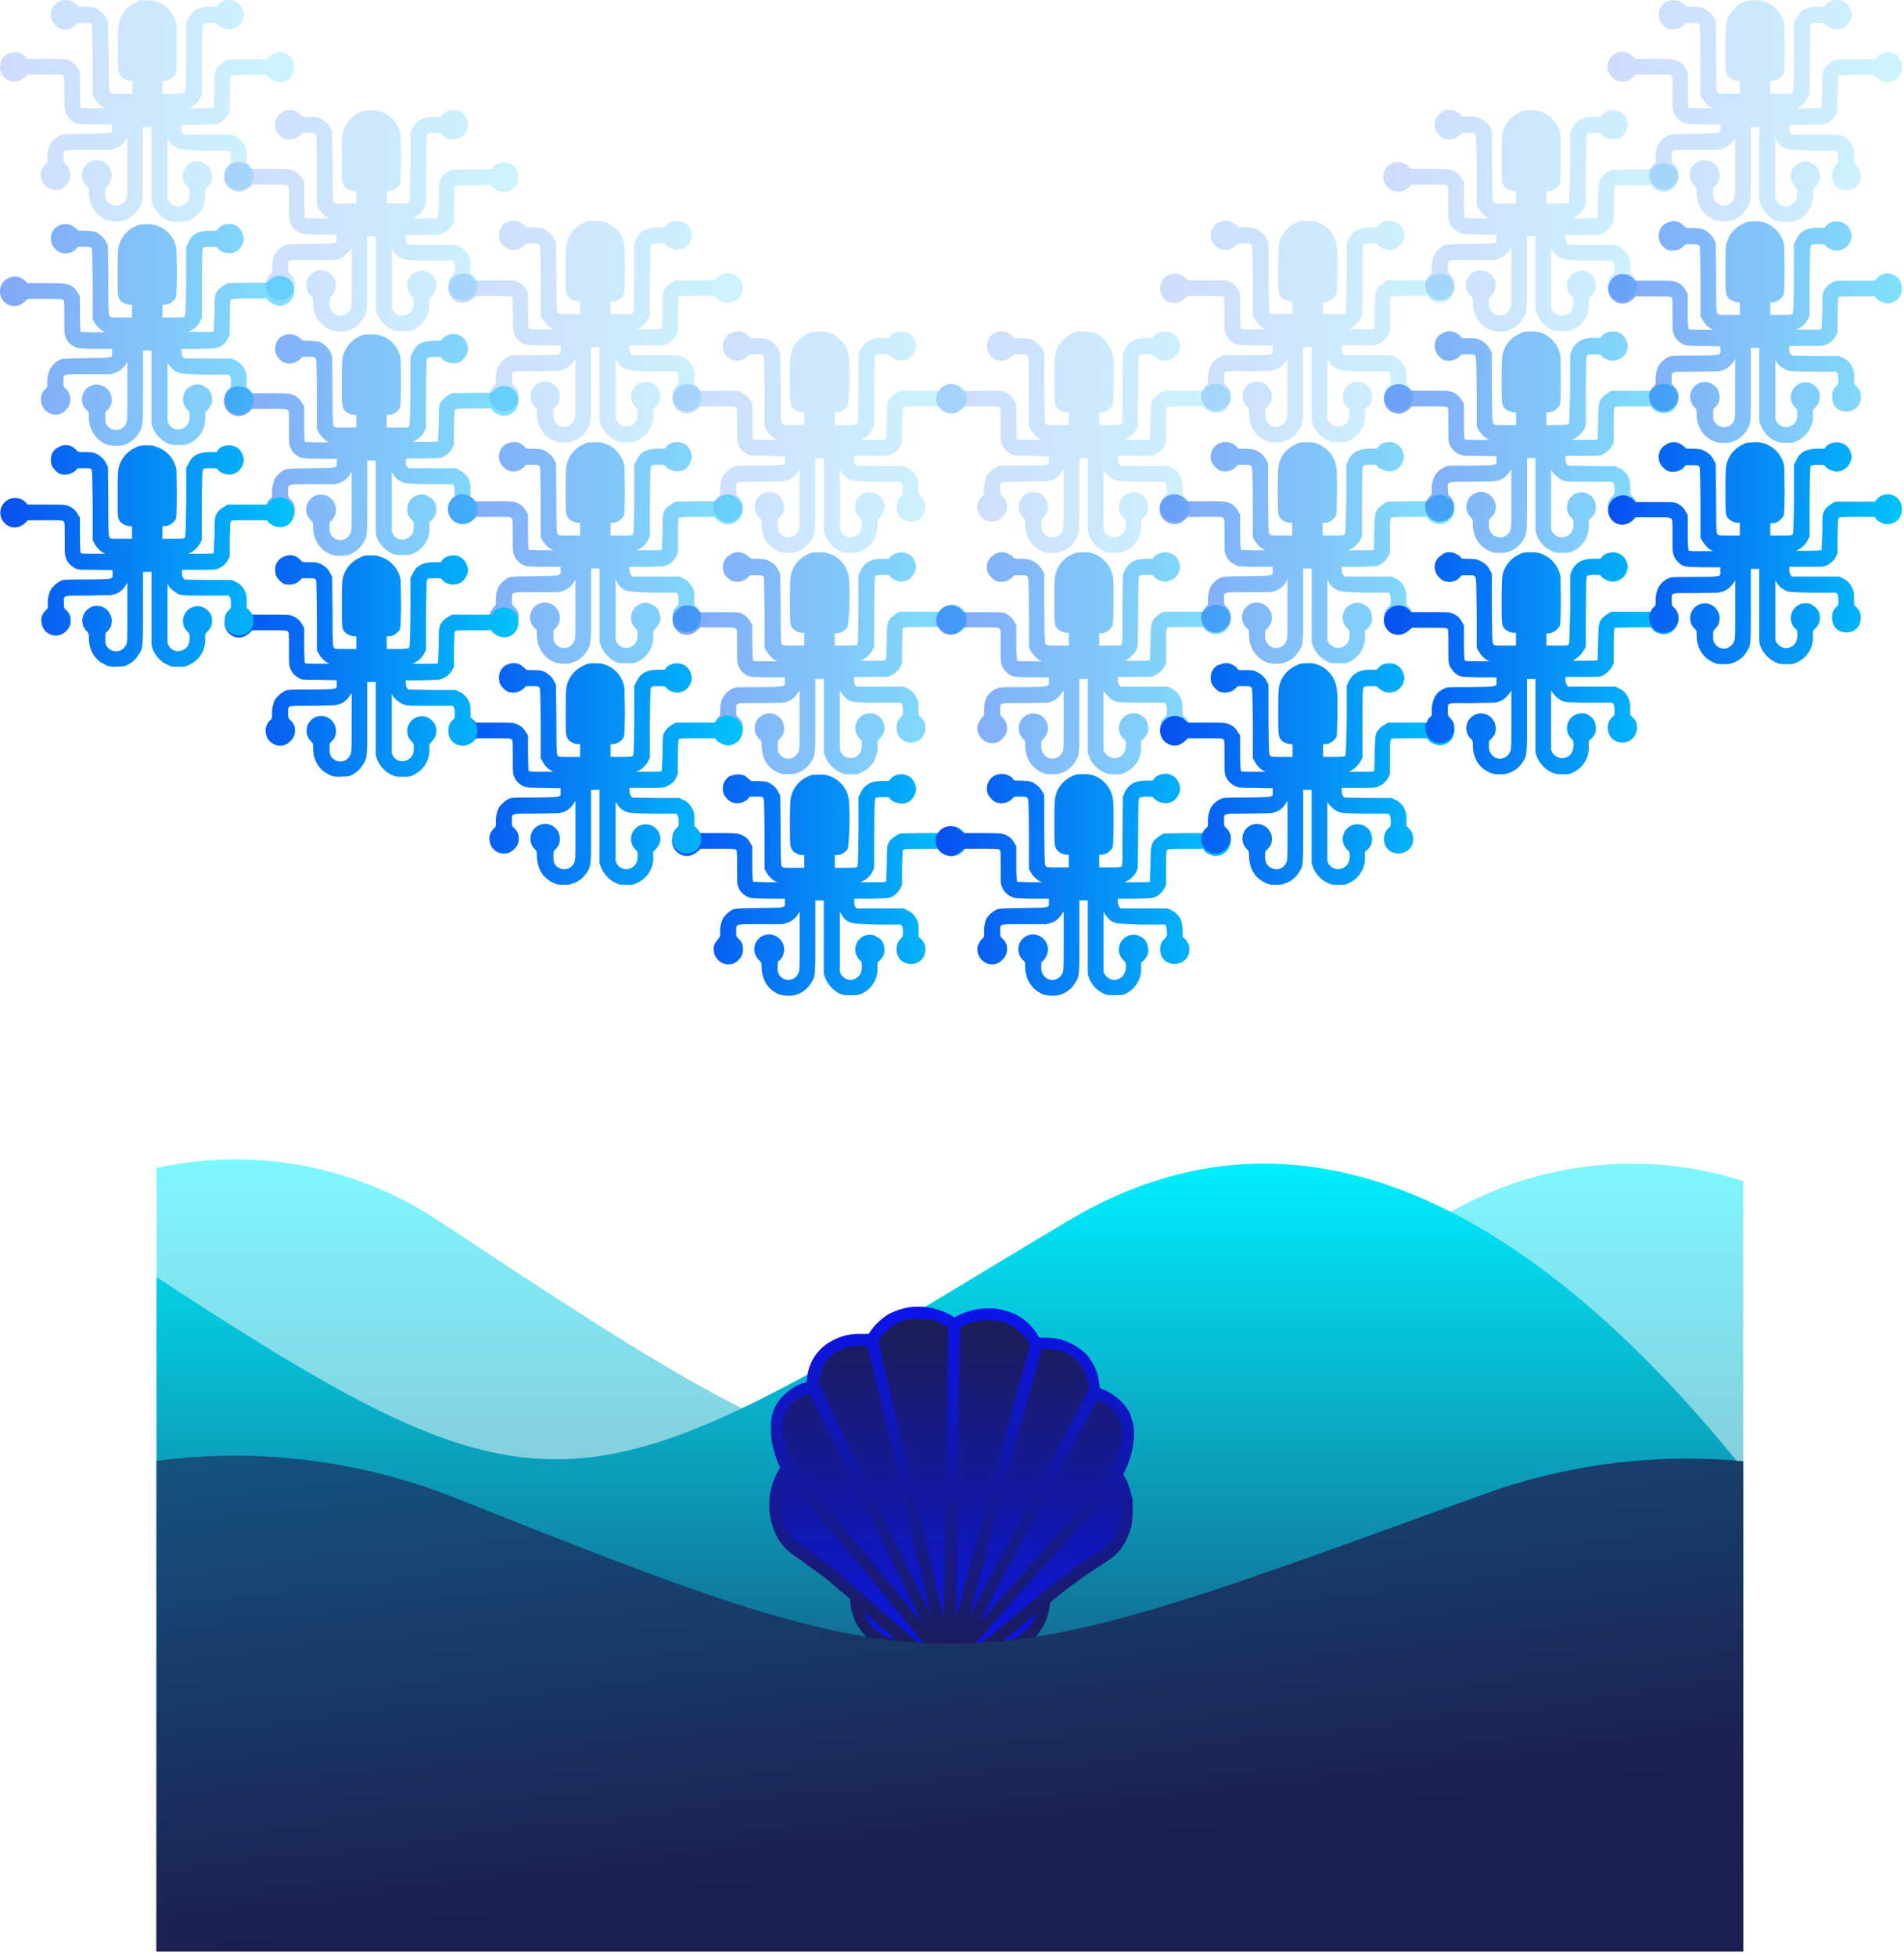 <svg viewBox="0 0 450 462" fill="none" xmlns="http://www.w3.org/2000/svg">
  <g class="lower-ring-setup-wide">
    <path class="back-hill" fill-rule="evenodd" clip-rule="evenodd" d="M37 461h375V279a86.2 86.2 0 0 0-72.9 9.6l-9.7 5.8c-112 67.8-113.1 68.4-225.4-5.8a87 87 0 0 0-67-12.7V461Z" fill="url(#paint0_)" fill-opacity=".5"/>
    <path class="mid-hill" fill-rule="evenodd" clip-rule="evenodd" d="M37 461h375V347c-42-52.2-99-95.1-159.9-58.4l-9.7 5.8c-105 63.5-112.5 68-205.4 7.3V461Z" fill="url(#paint1_)"/>
    <g class="lower-ring">
      <path class="a4" d="M172.7 78.7c-1.5.7-2.2 2.4-1.7 4.2.2.8 1.4 2 2.2 2.2 1.3.3 2.6 0 3.5-.9l.5-.5h1.5c1.2 0 1.4 0 1.7.3.2.2.2.7.3 8.5v8.2l.4.7c.4.9 1.3 1.8 2 2.2l.6.3H181c-2.1 0-2.9 0-3-.2-.1 0-.2-1.6-.2-4.2v-4.2l-.5-.7c-.5-1-1.3-1.6-2.3-2-.7-.3-1-.3-5.2-.3h-4.4l-.4-.5a3.5 3.5 0 1 0-4 5.6c1.3.6 2.6.3 3.8-.7l.8-.7h4c3.3 0 4 0 4.3.2.3.2.3.3.3 4.1 0 3.6 0 4 .3 4.7.3 1 1.2 1.8 2.1 2.3.7.3.8.4 4.8.4l4.1.1v.8c0 1.4.4 1.3-6 1.4-5.6 0-5.7 0-6.4.4-.8.4-1.9 1.4-2.3 2.2a7 7 0 0 0-.6 3.2c0 1 0 1-.4 1.4l-.8 1c-.3.8-.4 1-.3 1.8.2 3.1 4 4.4 6 2a3 3 0 0 0 .9-2.2 3 3 0 0 0-1-2.5c-.6-.6-.6-.6-.6-1.8 0-1.8-.3-1.7 5.2-1.7l5.7-.1c1.7-.2 2.8-.9 3.7-2.3l.4-.6v7c0 6.5 0 7-.3 7.6-.9 2-3.5 2-4.6.3-.3-.6-.3-.8-.3-1.8 0-1.2 0-1.2.4-1.6.3-.2.6-.7.8-1 1.2-2.7-1-5.6-3.9-5a3.5 3.5 0 0 0-1.6 6c.4.5.5.6.5 1.4 0 3 1.3 5.3 3.7 6.4.8.4 1.2.5 2.4.5 1 0 1.5 0 2-.2a6.3 6.3 0 0 0 3.6-2.7c1-1.6 1-1.4 1-11v-8.5h2v17.2c.5 2 1.9 3.9 3.7 4.7 1 .5 1 .5 2.7.5 1.5 0 1.7 0 2.4-.4a6.4 6.4 0 0 0 3.9-6v-1.4l.6-.6c1-1 1.3-2.2.9-3.5-.3-.9-.8-1.5-1.7-2-.6-.3-1-.4-1.7-.4-3.1 0-4.6 3.8-2.3 6 .5.5.5.5.5 1.5 0 1.2-.3 2-1 2.5-1.2 1-3 .8-3.9-.6l-.3-.7v-14l.5.7c.2.4.7.9 1 1.1 1.4.9 1.4.9 7.2 1h5.6c.4.2.6.8.6 1.9 0 1 0 1-.5 1.5-.7.8-1 1.5-1 2.6 0 2 1.4 3.4 3.4 3.4s3.4-1.4 3.4-3.4c0-1.1-.2-1.7-1-2.5l-.6-.6v-1.6c0-1.3-.1-1.8-.4-2.3-.4-1-1.3-1.9-2.3-2.3l-.8-.4H208l-5.6-.1-.3-.4c-.2-.2-.2-.6-.2-1.1v-.8h4c4 0 4.1 0 4.8-.4.9-.4 1.7-1.1 2.1-2l.4-.8v-4c.1-3.7.1-4.2.3-4.3.2-.2 1.3-.2 4.4-.2h4.1l.3.4c.5.6 1.5 1.1 2.3 1.2 2.1.3 3.9-1.3 3.9-3.4 0-1-.4-2-1.2-2.6a3.4 3.4 0 0 0-4.7 0l-.6.7h-9.3l-.8.5c-.4.2-1 .6-1.3 1-1 1.1-1 1.4-1 5.9l-.2 4c0 .2-.8.2-3 .2h-3l.6-.3c.9-.4 1.8-1.4 2.2-2.2l.4-.8v-8.3c.1-8 .1-8.2.4-8.4.2-.2.7-.2 1.7-.2 1.3 0 1.4 0 1.7.3.4.6 1.4 1.1 2.4 1.2 1.6.1 3-.9 3.5-2.4.3-1 .3-1.2 0-2a3.3 3.3 0 0 0-3.3-2.5c-1 0-1.9.3-2.5 1l-.4.5h-1.5c-2.8 0-4.2.9-5.2 2.9l-.5.9v8.2c-.1 7.9-.1 8.2-.4 8.4-.2.1-.8.2-2.7.2h-2.5v-3h.5c1 0 2-.7 2.6-1.6a61.8 61.8 0 0 0 .2-11.7 7 7 0 0 0-4.9-5.6 6 6 0 0 0-2.4-.2c-1.3 0-1.5.1-2.5.6a7 7 0 0 0-3.8 4.5c-.2.8-.3 1.7-.3 6.2 0 5.6 0 5.9.7 6.8.4.5 1.5 1 2.2 1h.5v3h-2.5c-2.4 0-2.5 0-2.8-.3-.2-.3-.3-.7-.3-8.6l-.1-8.2-.4-.7c-.4-1-1.3-1.8-2.3-2.3-.7-.3-1-.4-2.6-.4-1.7 0-1.8 0-2-.4l-1-.8c-1-.6-2.3-.6-3.3 0Z" fill="url(#paint2_)" fill-opacity=".2"/>
      <path class="a5" d="M119.8 52.5c-1.6.8-2.2 2.5-1.7 4.2.2.8 1.4 2 2.2 2.2 1.3.4 2.6 0 3.5-.8l.5-.6h1.4c1.3 0 1.5 0 1.8.3.2.3.2.7.3 8.6v8.2l.4.7c.4.8 1.3 1.8 2 2.2l.6.3H128c-2.2 0-2.9 0-3-.2-.1-.1-.2-1.7-.2-4.3v-4l-.5-.9c-.5-.9-1.3-1.6-2.3-2-.7-.2-1-.2-5.2-.2h-4.4l-.4-.5a3.5 3.5 0 1 0-4 5.6c1.3.5 2.6.3 3.8-.8l.8-.6h4c3.3 0 4 0 4.2.2.4.2.4.2.4 4 0 3.6 0 4 .3 4.7.3 1 1.2 1.9 2.1 2.4.7.3.8.3 4.8.4h4.1v.9c0 1.4.4 1.3-6 1.4-5.6 0-5.7 0-6.4.4-.8.3-1.9 1.3-2.3 2.2a7 7 0 0 0-.6 3.1c0 1 0 1.1-.4 1.4-.2.2-.6.7-.8 1.2-.3.6-.4.8-.3 1.6.2 3.2 4 4.5 6 2.2a3 3 0 0 0 .9-2.4 3 3 0 0 0-1-2.4c-.6-.6-.6-.7-.6-1.8 0-1.9-.4-1.7 5.2-1.7l5.7-.1c1.7-.2 2.8-1 3.7-2.3l.4-.6v7c0 6.4 0 7-.3 7.5-.9 2-3.5 2.2-4.6.3-.3-.5-.3-.8-.3-1.8s0-1.1.4-1.5c.3-.2.6-.7.8-1 1.2-2.7-1-5.6-3.9-5a3.5 3.5 0 0 0-1.6 6c.4.4.4.5.4 1.4 0 3 1.4 5.3 3.8 6.4.8.4 1.2.5 2.4.5 1 0 1.5 0 2-.2a6.3 6.3 0 0 0 3.6-2.7c1-1.6 1-1.4 1-11V82h2v17.3c.5 2 1.9 3.8 3.7 4.7 1 .4 1 .5 2.7.5 1.5 0 1.7 0 2.4-.4a6.4 6.4 0 0 0 3.9-6.1v-1.3l.6-.6c1-1 1.3-2.2.9-3.5-.3-.9-.8-1.5-1.7-2-.6-.4-1-.4-1.7-.4a3.5 3.5 0 0 0-2.3 6c.5.4.5.5.5 1.4 0 1.2-.3 2-1 2.6-1.2 1-3 .7-3.9-.7l-.3-.6V84.8l.5.7c.2.4.7 1 1 1.2 1.4.9 1.4.9 7.2 1h5.6c.4.2.6.7.6 1.9 0 1 0 1-.5 1.5-.8.7-1 1.5-1 2.5 0 2 1.3 3.5 3.4 3.5 2 0 3.4-1.5 3.4-3.5 0-1-.2-1.6-1-2.4l-.6-.6V89c0-1.3-.1-1.8-.4-2.3-.4-1-1.3-2-2.3-2.4l-.8-.4h-11.2l-.3-.4c-.2-.3-.3-.6-.3-1.1v-.8h4.1c3.9 0 4.1 0 4.8-.4.9-.4 1.7-1.2 2.1-2l.4-.8v-4c.1-3.7.1-4.2.3-4.4l4.4-.1h4.1l.3.4c.5.6 1.5 1.1 2.3 1.2 2.1.2 3.9-1.3 3.9-3.4 0-1.1-.4-2-1.2-2.7a3.4 3.4 0 0 0-4.7.1l-.6.7h-9.3l-.8.4-1.3 1c-1 1.2-1 1.5-1 6l-.2 4c0 .1-.8.2-3 .2h-3l.6-.3c.9-.5 1.8-1.4 2.2-2.3l.4-.7v-8.3c.1-8 .1-8.3.4-8.5.2-.1.7-.2 1.7-.2 1.3 0 1.4 0 1.7.4.4.6 1.4 1 2.4 1.2 1.6 0 3-.9 3.5-2.5.3-.8.3-1.1 0-2a3.3 3.3 0 0 0-3.3-2.4c-1 0-1.9.3-2.5 1l-.4.5h-1.5c-2.8 0-4.3.8-5.2 2.8l-.5 1v8.1c-.1 8-.1 8.2-.4 8.4-.2.2-.8.2-2.7.2h-2.5v-2.9h.5c1 0 2-.7 2.6-1.7.2-.3.2-1 .3-5.5l-.1-6.2a7 7 0 0 0-4.9-5.5c-.7-.2-1.2-.3-2.4-.2-1.3 0-1.5 0-2.5.5a7 7 0 0 0-3.8 4.5c-.2.8-.3 1.7-.3 6.3 0 5.6 0 5.9.7 6.7.4.5 1.5 1 2.2 1h.5v3h-2.5c-2.4 0-2.5 0-2.8-.3-.2-.2-.3-.7-.3-8.5l-.1-8.2-.4-.7c-.4-1-1.4-1.9-2.3-2.3-.7-.4-1-.4-2.6-.5-1.7 0-1.8 0-2-.4l-1-.7c-1-.6-2.3-.6-3.3 0Z" fill="url(#paint3_)" fill-opacity=".2"/>
      <path class="a3" d="M235.1 78.7c-1.5.7-2.2 2.4-1.7 4.2.3.8 1.4 2 2.2 2.2 1.3.3 2.7 0 3.5-.9l.6-.5h1.4c1.3 0 1.5 0 1.7.3.3.2.3.7.4 8.5v8.2l.4.7c.4.9 1.3 1.8 2 2.2l.6.3h-2.8c-2.2 0-3 0-3-.2-.1 0-.2-1.6-.2-4.2v-4.2l-.5-.7c-.5-1-1.3-1.6-2.3-2-.7-.3-1-.3-5.2-.3h-4.4l-.5-.5a3.5 3.5 0 1 0-4 5.6c1.4.6 2.7.3 3.8-.7l.8-.7h4c3.4 0 4 0 4.3.2.3.2.3.3.3 4.1 0 3.6 0 4 .3 4.7.4 1 1.2 1.8 2.2 2.3.7.3.8.4 4.8.4l4.1.1v.8c0 1.4.4 1.3-6.1 1.4-5.5 0-5.6 0-6.3.4-.9.4-2 1.4-2.4 2.2a7 7 0 0 0-.5 3.2c0 1 0 1-.4 1.4-.3.2-.6.7-.8 1-.4.8-.4 1-.4 1.8.3 3.1 4 4.4 6 2a3 3 0 0 0 1-2.2 3 3 0 0 0-1-2.5c-.6-.6-.6-.6-.6-1.8 0-1.8-.4-1.7 5.1-1.7l5.8-.1c1.7-.2 2.8-.9 3.6-2.3l.5-.6v7c0 6.5 0 7-.3 7.6-.9 2-3.5 2-4.6.3-.3-.6-.4-.8-.4-1.8 0-1.2 0-1.2.5-1.6l.7-1c1.3-2.7-1-5.6-3.8-5a3.5 3.5 0 0 0-1.6 6c.4.5.4.6.4 1.4 0 3 1.4 5.3 3.8 6.4.8.4 1.1.5 2.3.5 1 0 1.6 0 2.1-.2a6.3 6.3 0 0 0 3.6-2.7c1-1.6 1-1.4 1-11v-8.5h2v17.2c.4 2 1.8 3.9 3.7 4.7.9.5 1 .5 2.6.5s1.8 0 2.5-.4a6.4 6.4 0 0 0 3.8-6v-1.4l.7-.6c1-1 1.2-2.2.8-3.5-.2-.9-.8-1.5-1.6-2-.7-.3-1-.4-1.7-.4-3.1 0-4.6 3.8-2.4 6 .5.5.6.5.6 1.5 0 1.2-.4 2-1 2.5-1.3 1-3 .8-4-.6l-.3-.7v-14l.5.7 1.1 1.1c1.3.9 1.4.9 7.2 1h5.6c.4.2.6.8.6 1.9 0 1 0 1-.5 1.5-.8.8-1.1 1.5-1.1 2.6 0 2 1.4 3.4 3.4 3.4s3.5-1.4 3.5-3.4c0-1.1-.3-1.7-1-2.5l-.6-.6v-1.6c-.1-1.3-.2-1.8-.4-2.3-.4-1-1.3-1.9-2.3-2.3l-.8-.4h-5.6l-5.6-.1-.3-.4c-.2-.2-.3-.6-.3-1.1v-.8h4c4 0 4.2 0 4.8-.4 1-.4 1.7-1.1 2.2-2l.4-.8v-4c0-3.7.1-4.2.3-4.3.2-.2 1.2-.2 4.4-.2h4.1l.3.4c.4.6 1.4 1.1 2.3 1.2 2 .3 3.8-1.3 3.8-3.4 0-1-.3-2-1.1-2.6a3.4 3.4 0 0 0-4.7 0l-.7.7H275l-.7.5c-.4.2-1 .6-1.3 1-1 1.1-1 1.4-1.1 5.9l-.1 4c0 .2-.8.2-3 .2h-3l.6-.3c.8-.4 1.7-1.4 2.2-2.2l.3-.8.1-8.3c0-8 .1-8.2.4-8.4.2-.2.7-.2 1.6-.2 1.4 0 1.5 0 1.7.3.5.6 1.5 1.1 2.4 1.2 1.7.1 3.1-.9 3.6-2.4.3-1 .3-1.2 0-2a3.3 3.3 0 0 0-3.3-2.5c-1.1 0-2 .3-2.6 1l-.4.5H271c-2.7 0-4.2.9-5.2 2.9l-.4.9-.1 8.2c0 7.9 0 8.2-.3 8.4-.2.1-.9.2-2.8.2h-2.4v-3h.5c1 0 2-.7 2.6-1.6.2-.4.2-1.1.3-5.6 0-3.5 0-5.5-.2-6.1a7 7 0 0 0-4.8-5.6c-.8-.2-1.2-.2-2.4-.2-1.3 0-1.5.1-2.5.6a7 7 0 0 0-3.8 4.5c-.2.8-.3 1.7-.3 6.2 0 5.6 0 5.9.7 6.8.4.5 1.5 1 2.2 1h.5v3H250c-2.4 0-2.6 0-2.8-.3-.3-.3-.3-.7-.4-8.6v-8.2l-.4-.7c-.5-1-1.4-1.8-2.4-2.3-.7-.3-1-.4-2.6-.4-1.7 0-1.8 0-2-.4 0-.2-.5-.5-1-.8-1-.6-2.2-.6-3.3 0Z" fill="url(#paint4_)" fill-opacity=".2"/>
      <path class="a2" d="M288 52.5c-1.5.8-2.2 2.5-1.7 4.2.3.8 1.4 2 2.2 2.2 1.3.4 2.7 0 3.5-.8l.6-.6h1.4c1.3 0 1.5 0 1.7.3.3.3.3.7.4 8.6v8.2l.4.7c.4.8 1.3 1.8 2 2.2l.6.3h-2.8c-2.2 0-3 0-3-.2-.1-.1-.2-1.7-.2-4.3v-4l-.5-.9c-.5-.9-1.3-1.6-2.3-2-.7-.2-1-.2-5.2-.2h-4.4l-.5-.5a3.5 3.5 0 1 0-4 5.6c1.4.5 2.7.3 3.8-.8l.8-.6h4c3.4 0 4 0 4.3.2.3.2.3.2.3 4 0 3.6 0 4 .3 4.7.4 1 1.2 1.9 2.2 2.4.7.3.8.3 4.8.4h4.1v.9c0 1.4.4 1.3-6.1 1.4-5.5 0-5.6 0-6.3.4-.9.3-2 1.3-2.3 2.2a7 7 0 0 0-.6 3.1c0 1 0 1.1-.4 1.4-.3.2-.6.7-.8 1.2-.4.6-.4.8-.4 1.6.3 3.2 4 4.5 6 2.2a3 3 0 0 0 1-2.4 3 3 0 0 0-1-2.4c-.6-.6-.6-.7-.6-1.8 0-1.9-.4-1.7 5.1-1.7l5.8-.1c1.7-.2 2.8-1 3.7-2.3l.4-.6v7c0 6.4 0 7-.3 7.5-.9 2-3.5 2.2-4.6.3-.3-.5-.4-.8-.4-1.8s0-1.1.5-1.5l.8-1c1.2-2.7-1.1-5.6-4-5a3.5 3.5 0 0 0-1.5 6c.4.4.4.5.4 1.4 0 3 1.4 5.3 3.8 6.4.8.4 1.2.5 2.3.5 1 0 1.6 0 2.1-.2a6.3 6.3 0 0 0 3.6-2.7c1-1.6 1-1.4 1-11V82h2v17.3c.4 2 1.9 3.8 3.7 4.7 1 .4 1 .5 2.6.5s1.8 0 2.5-.4a6.4 6.4 0 0 0 3.8-6.1v-1.3l.7-.6c1-1 1.2-2.2.8-3.5-.2-.9-.8-1.5-1.6-2-.6-.4-1-.4-1.7-.4a3.5 3.5 0 0 0-2.4 6c.5.4.6.5.6 1.4 0 1.2-.4 2-1 2.6-1.3 1-3 .7-4-.7l-.3-.6V84.8l.5.7c.3.4.8 1 1.2 1.2 1.2.9 1.3.9 7 1h5.7c.4.2.6.7.6 1.9 0 1 0 1-.5 1.5-.8.7-1.1 1.5-1.1 2.5 0 2 1.4 3.5 3.4 3.5s3.5-1.5 3.5-3.5c0-1-.3-1.6-1-2.4l-.6-.6V89c0-1.3-.2-1.8-.4-2.3-.4-1-1.3-2-2.3-2.4l-.8-.4h-11.2l-.3-.4c-.2-.3-.3-.6-.3-1.1v-.8h4c4 0 4.2 0 4.8-.4 1-.4 1.7-1.2 2.2-2l.4-.8v-4c0-3.7.1-4.2.3-4.4l4.4-.1h4.1l.3.4c.4.6 1.4 1.1 2.3 1.2 2 .2 3.8-1.3 3.8-3.4a3.4 3.4 0 0 0-5.8-2.5l-.7.6H328l-.7.4-1.3 1c-1 1.2-1 1.5-1.1 6l-.1 4c0 .1-.8.2-3 .2h-3l.6-.3c.8-.5 1.7-1.4 2.2-2.3l.4-.7v-8.3c0-8 .1-8.3.4-8.5.2-.1.7-.2 1.6-.2 1.4 0 1.5 0 1.7.4.5.6 1.5 1 2.4 1.2 1.7 0 3.1-.9 3.6-2.5.3-.8.3-1.1 0-2a3.3 3.3 0 0 0-3.3-2.4c-1 0-2 .3-2.5 1l-.5.5h-1.5c-2.7 0-4.2.8-5.2 2.8l-.4 1v8.1c-.2 8-.2 8.2-.4 8.4-.2.2-.9.2-2.8.2h-2.4v-2.9h.5c1 0 2-.7 2.6-1.7.2-.3.2-1 .3-5.5 0-3.5 0-5.5-.2-6.2a7 7 0 0 0-4.8-5.5 6 6 0 0 0-2.4-.2c-1.3 0-1.5 0-2.5.5a7 7 0 0 0-3.8 4.5c-.2.8-.3 1.7-.3 6.3 0 5.6 0 5.9.7 6.7.4.5 1.5 1 2.2 1h.5v3h-2.5c-2.4 0-2.6 0-2.8-.3-.3-.2-.3-.7-.4-8.5v-8.2l-.4-.7c-.4-1-1.4-1.9-2.4-2.3-.7-.4-1-.4-2.6-.5-1.7 0-1.8 0-2-.4 0-.1-.5-.5-1-.7-1-.6-2.2-.6-3.3 0Z" fill="url(#paint5_)" fill-opacity=".2"/>
      <path class="a1" d="M341 26.4c-1.6.8-2.3 2.5-1.7 4.2.2.8 1.4 2 2.1 2.2 1.3.4 2.7 0 3.5-.8l.6-.6h1.4c1.3 0 1.5 0 1.7.3.3.3.3.7.4 8.5v8.3l.4.7c.4.8 1.3 1.7 2 2.1l.6.3h-2.8l-3-.1c-.1-.2-.2-1.7-.2-4.3V43l-.5-.8c-.5-1-1.3-1.6-2.3-2-.7-.2-1-.3-5.2-.3h-4.4l-.5-.4a3.5 3.5 0 1 0-4 5.5c1.4.6 2.7.3 3.9-.7l.7-.7h4c3.4 0 4 0 4.3.2.3.3.3.3.3 4.1 0 3.6 0 4 .3 4.7.4 1 1.2 1.9 2.2 2.3.7.4.8.4 4.8.5h4.1v.8c0 1.4.4 1.3-6.1 1.4-5.5.1-5.6.1-6.3.4-.9.4-2 1.4-2.3 2.2a7 7 0 0 0-.6 3.2c0 1 0 1-.4 1.4-.3.2-.6.7-.8 1.1-.4.7-.4 1-.3 1.7.2 3.2 4 4.5 6 2.1a3 3 0 0 0 .8-2.3 3 3 0 0 0-1-2.5c-.5-.6-.5-.6-.5-1.7 0-1.9-.4-1.8 5.1-1.8h5.8c1.7-.3 2.8-1 3.7-2.3l.4-.7v7c0 6.5 0 7-.3 7.6-.9 2-3.5 2.1-4.6.3-.3-.5-.4-.8-.4-1.8 0-1.1 0-1.2.5-1.5l.8-1.1c1.2-2.6-1.1-5.5-3.9-5a3.5 3.5 0 0 0-1.6 6.1c.4.4.4.5.4 1.4 0 2.9 1.4 5.2 3.8 6.4.8.4 1.2.4 2.3.5 1 0 1.6 0 2.1-.2a6.3 6.3 0 0 0 3.6-2.8c1-1.5 1-1.4 1-10.9v-8.6h2v17.3c.4 2 1.9 3.8 3.7 4.7 1 .4 1 .4 2.6.4s1.8 0 2.5-.3a6.4 6.4 0 0 0 3.8-6.1v-1.3l.7-.6c1-1 1.2-2.2.8-3.5-.2-1-.8-1.6-1.6-2-.6-.4-1-.5-1.7-.5a3.5 3.5 0 0 0-2.3 6c.4.5.5.6.5 1.5 0 1.2-.4 2-1 2.5-1.3 1.1-3 .8-4-.6l-.3-.6V58.7l.5.7c.3.4.8 1 1.2 1.2 1.2.8 1.3.8 7 1h5.7c.4.1.6.7.6 1.8 0 1 0 1-.5 1.5-.8.8-1.1 1.5-1.1 2.6 0 2 1.4 3.5 3.4 3.5s3.5-1.5 3.5-3.5c0-1-.2-1.6-1-2.5l-.6-.5v-1.7c0-1.2-.2-1.7-.4-2.3-.4-.9-1.3-1.8-2.3-2.3l-.8-.4h-11.2l-.3-.5c-.2-.2-.3-.5-.3-1v-.8h4c4-.1 4.2-.1 4.9-.4.8-.4 1.6-1.2 2.1-2.1l.4-.7v-4.1c0-3.7.1-4.1.3-4.3.2-.1 1.2-.2 4.4-.2h4.1l.3.5c.4.6 1.4 1 2.3 1.2 2 .2 3.8-1.4 3.8-3.4a3.4 3.4 0 0 0-5.8-2.5l-.7.5h-4.6l-4.7.1-.7.4-1.3 1c-1 1.2-1 1.5-1.1 5.9l-.1 4c0 .2-.8.2-3 .2h-3l.6-.3c.8-.4 1.7-1.3 2.2-2.2l.4-.8v-8.2c.1-8 .1-8.3.4-8.5.2-.1.7-.2 1.6-.2 1.4 0 1.5 0 1.7.4.5.6 1.5 1 2.4 1.1 1.7.2 3.1-.8 3.6-2.4.3-.9.3-1.1 0-2a3.3 3.3 0 0 0-3.3-2.5c-1 0-2 .4-2.5 1.1l-.5.5h-1.5c-2.7 0-4.2.8-5.2 2.8l-.4 1v8.1c-.2 8-.2 8.2-.4 8.4-.2.2-.9.2-2.8.2h-2.4v-3h.5c1 0 2-.6 2.6-1.6.2-.4.2-1 .3-5.6l-.1-6.1a7 7 0 0 0-4.9-5.5 6 6 0 0 0-2.4-.2c-1.3 0-1.5 0-2.5.5a7 7 0 0 0-3.8 4.5c-.2.8-.3 1.7-.3 6.3 0 5.6 0 5.8.7 6.7.4.5 1.5 1 2.2 1h.5v3h-2.5c-2.4 0-2.6 0-2.8-.3-.3-.3-.3-.7-.4-8.5V31l-.4-.8c-.4-1-1.4-1.8-2.4-2.3-.7-.3-1-.3-2.6-.4-1.7 0-1.8 0-2-.4 0-.2-.5-.5-1-.7-1-.6-2.2-.6-3.3-.1Z" fill="url(#paint6_)" fill-opacity=".2"/>
      <path class="a6" d="M66.9 26.4c-1.6.8-2.2 2.5-1.7 4.2.2.8 1.4 2 2.1 2.2 1.4.4 2.7 0 3.6-.8l.5-.6h1.4c1.3 0 1.5 0 1.8.3.2.3.2.7.3 8.5v8.3l.4.7c.4.8 1.3 1.7 2 2.1l.6.3h-2.8l-3-.1c-.1-.2-.2-1.7-.2-4.3V43l-.5-.8c-.5-1-1.3-1.6-2.3-2-.7-.2-1-.3-5.2-.3h-4.4l-.4-.4a3.5 3.5 0 1 0-4 5.5c1.3.6 2.6.3 3.8-.7l.7-.7h4c3.4 0 4 0 4.3.2.4.3.4.3.4 4.1 0 3.6 0 4 .3 4.7.3 1 1.2 1.9 2.1 2.3.7.4.8.4 4.8.5h4.1v.8c0 1.4.4 1.3-6 1.4-5.6.1-5.7.1-6.4.4-.8.4-1.9 1.4-2.3 2.2a7 7 0 0 0-.6 3.2c0 1 0 1-.4 1.4-.3.2-.6.7-.8 1.1-.3.7-.4 1-.3 1.7.2 3.2 4 4.5 6 2.1a3 3 0 0 0 .9-2.3 3 3 0 0 0-1-2.5c-.6-.6-.6-.6-.6-1.7 0-1.9-.4-1.8 5.2-1.8H79c1.7-.3 2.8-1 3.7-2.3l.4-.7v7c0 6.5 0 7-.3 7.6-.9 2-3.5 2.1-4.6.3-.3-.5-.3-.8-.3-1.8 0-1.1 0-1.2.4-1.5.3-.2.6-.7.8-1.1 1.2-2.6-1.1-5.5-3.9-5a3.5 3.5 0 0 0-1.6 6.1c.4.4.4.5.4 1.4 0 2.9 1.4 5.2 3.8 6.4.8.4 1.2.4 2.3.5 1 0 1.6 0 2.2-.2a6.3 6.3 0 0 0 3.5-2.8c1-1.5 1-1.4 1-10.9v-8.6h2v17.3c.4 2 1.9 3.8 3.7 4.7 1 .4 1 .4 2.7.4 1.5 0 1.7 0 2.4-.3a6.4 6.4 0 0 0 3.9-6.1v-1.3l.6-.6c1-1 1.2-2.2.9-3.5-.3-1-.9-1.6-1.7-2-.6-.4-1-.5-1.7-.5a3.5 3.5 0 0 0-2.3 6c.5.5.5.6.5 1.5 0 1.2-.3 2-1 2.5-1.3 1.1-3 .8-3.9-.6l-.3-.6V58.7l.4.7c.3.4.8 1 1.2 1.2 1.3.8 1.3.8 7.1 1h5.6c.4.1.6.7.6 1.8 0 1 0 1-.5 1.5-.8.8-1 1.5-1 2.6 0 2 1.3 3.4 3.4 3.4 2 0 3.4-1.4 3.4-3.4 0-1-.2-1.6-1-2.5l-.6-.5v-1.7c0-1.2-.1-1.7-.4-2.3-.4-.9-1.3-1.9-2.3-2.3l-.8-.4H96.5l-.3-.5c-.2-.2-.3-.5-.3-1v-.8h4.1c3.9-.1 4.1-.1 4.8-.4.9-.4 1.7-1.2 2.1-2.1l.4-.7v-4.1c.1-3.7.1-4.1.3-4.3.2-.1 1.3-.2 4.4-.2h4.1l.3.5c.5.6 1.5 1 2.3 1.2 2.1.2 3.8-1.4 3.8-3.4 0-1.1-.3-2-1-2.7a3.4 3.4 0 0 0-4.8.1l-.6.6h-4.7l-4.6.1-.8.4-1.3 1c-1 1.2-1 1.5-1 5.9l-.2 4c0 .2-.8.2-3 .2h-3l.6-.3c.9-.4 1.8-1.3 2.2-2.2l.4-.8v-8.2c.1-8 .1-8.3.4-8.5.2-.1.7-.2 1.7-.2 1.3 0 1.4 0 1.7.4.4.6 1.4 1 2.4 1.1 1.6.2 3-.8 3.5-2.4.3-.9.3-1.1 0-2a3.3 3.3 0 0 0-3.3-2.5c-1 0-1.9.4-2.5 1.1l-.4.5h-1.5c-2.8 0-4.3.8-5.2 2.8l-.5 1v8.1c-.1 8-.2 8.2-.4 8.4-.2.2-.8.2-2.7.2h-2.5v-3h.5c1 0 2-.6 2.6-1.6.2-.4.2-1 .3-5.6l-.1-6.1a7 7 0 0 0-4.9-5.5c-.7-.2-1.2-.3-2.4-.2-1.3 0-1.5 0-2.5.5a7 7 0 0 0-3.8 4.5c-.2.8-.3 1.7-.3 6.3 0 5.6 0 5.8.7 6.7.4.5 1.5 1 2.2 1h.5v3h-2.5c-2.4 0-2.5 0-2.8-.3-.2-.3-.3-.7-.3-8.5l-.1-8.3-.4-.7c-.4-1-1.4-1.8-2.3-2.3-.7-.3-1-.3-2.6-.4-1.7 0-1.8 0-2-.4l-1-.8c-1-.5-2.3-.5-3.3 0Z" fill="url(#paint7_)" fill-opacity=".2"/>
      <path class="b5" d="M119.8 104.8c-1.6.8-2.2 2.5-1.7 4.2.2.8 1.4 2 2.2 2.2 1.3.4 2.6 0 3.5-.8l.5-.6h1.4c1.3 0 1.5 0 1.8.3.2.3.2.7.3 8.5v8.3l.4.7c.4.8 1.3 1.7 2 2.1l.6.3H128l-3-.1c-.1-.2-.2-1.7-.2-4.3v-4.1l-.5-.8c-.5-1-1.3-1.6-2.3-2-.7-.2-1-.3-5.2-.3h-4.4l-.4-.4a3.5 3.5 0 1 0-4 5.5c1.3.6 2.6.3 3.8-.7l.8-.7h4c3.3 0 4 0 4.2.2.4.3.4.3.4 4.1 0 3.6 0 4 .3 4.7.3 1 1.2 1.9 2.1 2.3.7.4.8.4 4.8.5h4.1v.8c0 1.4.4 1.3-6 1.4-5.6.1-5.7.1-6.4.4-.8.4-1.9 1.4-2.3 2.2a7 7 0 0 0-.6 3.2c0 1 0 1-.4 1.4l-.8 1.1c-.3.7-.4 1-.3 1.7.2 3.2 4 4.5 6 2.1a3 3 0 0 0 .9-2.3 3 3 0 0 0-1-2.5c-.6-.6-.6-.6-.6-1.7 0-1.9-.4-1.8 5.2-1.8h5.7c1.7-.3 2.8-1 3.7-2.3l.4-.7v7c0 6.5 0 7-.3 7.6-.9 2-3.5 2.1-4.6.3-.3-.5-.3-.8-.3-1.8 0-1.1 0-1.2.4-1.5.3-.2.6-.7.8-1.1 1.2-2.6-1-5.5-3.9-5a3.5 3.5 0 0 0-1.6 6.1c.4.4.4.5.4 1.4 0 2.9 1.4 5.2 3.8 6.4.8.4 1.2.4 2.4.5 1 0 1.5 0 2-.2a6.3 6.3 0 0 0 3.6-2.8c1-1.5 1-1.4 1-11v-8.5h2v17.3c.5 2 1.9 3.8 3.7 4.7 1 .4 1 .4 2.7.4 1.5 0 1.7 0 2.4-.3a6.4 6.4 0 0 0 3.9-6.1V149l.6-.6c1-1 1.3-2.2.9-3.5-.3-1-.8-1.6-1.7-2-.6-.4-1-.5-1.7-.5a3.5 3.5 0 0 0-2.3 6c.5.5.5.6.5 1.5 0 1.2-.3 2-1 2.5-1.2 1.1-3 .8-3.9-.6l-.3-.6V137l.5.8c.2.4.7 1 1 1.2 1.4.8 1.4.8 7.2 1h5.6c.4.1.6.7.6 1.8 0 1 0 1-.5 1.5-.8.8-1 1.5-1 2.6 0 2 1.3 3.4 3.4 3.4 2 0 3.4-1.4 3.4-3.4 0-1-.2-1.6-1-2.5l-.6-.5v-1.7c0-1.2-.1-1.7-.4-2.3-.4-.9-1.3-1.9-2.3-2.3l-.8-.4h-11.2l-.3-.5c-.2-.2-.3-.5-.3-1v-.8h4.1c3.9-.1 4.1-.1 4.8-.4.9-.4 1.7-1.2 2.1-2.1l.4-.7v-4.1c.1-3.7.1-4.1.3-4.3.2-.1 1.3-.2 4.4-.2h4.1l.3.5c.5.6 1.5 1 2.3 1.2 2.1.2 3.9-1.4 3.9-3.4 0-1.1-.4-2-1.2-2.7a3.4 3.4 0 0 0-4.7.1l-.6.6h-4.7l-4.6.1-.8.4-1.3 1c-1 1.2-1 1.5-1 5.9l-.2 4c0 .2-.8.2-3 .2h-3l.6-.3c.9-.4 1.8-1.3 2.2-2.2l.4-.8v-8.2c.1-8 .1-8.3.4-8.5.2-.1.7-.2 1.7-.2 1.3 0 1.4 0 1.7.4.4.6 1.4 1 2.4 1.1 1.6.2 3-.8 3.5-2.4.3-.9.3-1.1 0-2a3.3 3.3 0 0 0-3.3-2.5c-1 0-1.9.4-2.5 1.1l-.4.5h-1.5c-2.8 0-4.3.8-5.2 2.8l-.5 1v8.1c-.1 8-.1 8.2-.4 8.4-.2.2-.8.2-2.7.2h-2.5v-3h.5c1 0 2-.6 2.6-1.6.2-.4.2-1 .3-5.6l-.1-6.1a7 7 0 0 0-4.9-5.5c-.7-.2-1.2-.3-2.4-.2-1.3 0-1.5 0-2.5.5a7 7 0 0 0-3.8 4.5c-.2.8-.3 1.7-.3 6.3 0 5.6 0 5.8.7 6.7.4.5 1.5 1 2.2 1h.5v3h-2.5c-2.4 0-2.5 0-2.8-.3-.2-.3-.3-.7-.3-8.5l-.1-8.3-.4-.7c-.4-1-1.4-1.8-2.3-2.3-.7-.3-1-.3-2.6-.4-1.7 0-1.8 0-2-.4l-1-.8c-1-.5-2.3-.5-3.3 0Z" fill="url(#paint8_)" fill-opacity=".5"/>
      <path class="b4" d="M172.7 131c-1.5.7-2.2 2.4-1.7 4.1.2.8 1.4 2 2.2 2.2 1.3.4 2.6 0 3.5-.8l.5-.6h1.5c1.2 0 1.4 0 1.7.3.2.3.2.7.3 8.6v8.2l.4.7c.4.8 1.3 1.8 2 2.2l.6.3H181c-2.1 0-2.9 0-3-.2-.1-.1-.2-1.7-.2-4.3v-4l-.5-.9c-.5-.9-1.3-1.6-2.3-2-.7-.2-1-.2-5.2-.2h-4.4l-.4-.5a3.5 3.5 0 1 0-4 5.6c1.3.5 2.6.3 3.8-.8l.8-.7h4c3.3 0 4 0 4.3.3.3.2.3.2.3 4 0 3.6 0 4 .3 4.7.3 1 1.2 1.9 2.1 2.4.7.3.8.3 4.8.4h4.1v.9c0 1.4.4 1.3-6 1.4-5.6 0-5.7 0-6.4.4-.8.3-1.9 1.3-2.3 2.2a7 7 0 0 0-.6 3.1c0 1 0 1.1-.4 1.4-.2.2-.6.7-.8 1.2-.3.6-.4.8-.3 1.6.2 3.2 4 4.5 6 2.2a3 3 0 0 0 .9-2.4 3 3 0 0 0-1-2.4c-.6-.6-.6-.7-.6-1.8 0-1.9-.3-1.7 5.2-1.7l5.7-.1c1.7-.2 2.8-1 3.7-2.3l.4-.6v7c0 6.4 0 7-.3 7.5-.9 2-3.5 2.2-4.6.3-.3-.5-.3-.8-.3-1.8s0-1.1.4-1.5c.3-.2.6-.7.8-1 1.2-2.7-1-5.6-3.9-5a3.5 3.5 0 0 0-1.6 6c.4.4.5.5.5 1.4 0 3 1.3 5.3 3.7 6.4.8.4 1.2.5 2.4.5 1 0 1.5 0 2-.2a6.3 6.3 0 0 0 3.6-2.7c1-1.6 1-1.4 1-11v-8.6h2v17.3c.5 2 1.9 3.8 3.7 4.7 1 .4 1 .5 2.7.5 1.5 0 1.7 0 2.4-.4a6.4 6.4 0 0 0 3.9-6.1V175l.6-.6c1-1 1.3-2.2.9-3.5-.3-.9-.8-1.5-1.7-2-.6-.4-1-.4-1.7-.4a3.5 3.5 0 0 0-2.3 6c.5.4.5.5.5 1.4 0 1.2-.3 2-1 2.6-1.2 1-3 .7-3.9-.7l-.3-.6v-14.1l.5.7c.2.4.7 1 1 1.2 1.4.9 1.4.9 7.2 1h5.6c.4.2.6.7.6 1.9 0 1 0 1-.5 1.5-.7.7-1 1.5-1 2.5 0 2 1.4 3.5 3.4 3.5s3.4-1.5 3.4-3.5c0-1-.2-1.6-1-2.4l-.6-.6v-1.6c0-1.3-.1-1.8-.4-2.3-.4-1-1.3-2-2.3-2.4l-.8-.4h-11.2l-.3-.4c-.2-.3-.2-.6-.2-1.1v-.8h4c4 0 4.1 0 4.8-.4.9-.4 1.7-1.2 2.1-2l.4-.8v-4c.1-3.7.1-4.2.3-4.4.2-.1 1.3-.2 4.4-.2h4.1l.3.5c.5.6 1.5 1.1 2.3 1.2 2.1.2 3.9-1.3 3.9-3.4 0-1.1-.4-2-1.2-2.7a3.4 3.4 0 0 0-4.7.1l-.6.7h-9.3l-.8.4-1.3 1c-1 1.2-1 1.5-1 6l-.2 4c0 .1-.8.2-3 .2h-3l.6-.3c.9-.5 1.8-1.4 2.2-2.3l.4-.8v-8.2c.1-8 .1-8.3.4-8.5.2-.1.7-.2 1.7-.2 1.3 0 1.4 0 1.7.4.4.6 1.4 1 2.4 1.2 1.6 0 3-.9 3.5-2.5.3-.8.3-1.1 0-2a3.3 3.3 0 0 0-3.3-2.4c-1 0-1.9.3-2.5 1l-.4.5h-1.5c-2.8 0-4.2.8-5.2 2.8l-.5 1v8.1c-.1 8-.1 8.2-.4 8.4-.2.2-.8.2-2.7.2h-2.5v-2.9h.5c1 0 2-.7 2.6-1.7a61.8 61.8 0 0 0 .2-11.7 7 7 0 0 0-4.9-5.5c-.7-.2-1.2-.3-2.4-.2-1.3 0-1.5 0-2.5.5a7 7 0 0 0-3.8 4.5c-.2.8-.3 1.7-.3 6.3 0 5.6 0 5.9.7 6.7.4.5 1.5 1 2.2 1h.5v3h-2.5c-2.4 0-2.5 0-2.8-.3-.2-.2-.3-.7-.3-8.5l-.1-8.2-.4-.7c-.4-1-1.3-1.9-2.3-2.3-.7-.4-1-.4-2.6-.5-1.7 0-1.8 0-2-.4l-1-.7c-1-.6-2.3-.6-3.3 0Z" fill="url(#paint9_)" fill-opacity=".5"/>
      <path class="b3" d="M235.1 131c-1.5.7-2.2 2.4-1.7 4.1.3.8 1.4 2 2.2 2.2 1.3.4 2.7 0 3.5-.8l.6-.6h1.4c1.3 0 1.5 0 1.7.3.3.3.3.7.4 8.6v8.2l.4.7c.4.8 1.3 1.8 2 2.2l.6.3h-2.8c-2.2 0-3 0-3-.2-.1-.1-.2-1.7-.2-4.3v-4l-.5-.9c-.5-.9-1.3-1.6-2.3-2-.7-.2-1-.2-5.2-.2h-4.4l-.5-.5a3.5 3.5 0 1 0-4 5.6c1.4.5 2.7.3 3.8-.8l.8-.7h4c3.4 0 4 0 4.3.3.3.2.3.2.3 4 0 3.6 0 4 .3 4.7.4 1 1.2 1.9 2.2 2.4.7.3.8.3 4.8.4h4.1v.9c0 1.4.4 1.3-6.1 1.4-5.5 0-5.6 0-6.3.4-.9.3-2 1.3-2.4 2.2a7 7 0 0 0-.5 3.1c0 1 0 1.1-.4 1.4-.3.2-.6.7-.8 1.2-.4.6-.4.8-.4 1.6.3 3.2 4 4.5 6 2.2a3 3 0 0 0 1-2.4 3 3 0 0 0-1-2.4c-.6-.6-.6-.7-.6-1.8 0-1.9-.4-1.7 5.1-1.7l5.8-.1c1.7-.2 2.8-1 3.6-2.3l.5-.6v7c0 6.4 0 7-.3 7.5-.9 2-3.5 2.2-4.6.3-.3-.5-.4-.8-.4-1.8s0-1.1.5-1.5l.7-1c1.3-2.7-1-5.6-3.8-5a3.5 3.5 0 0 0-1.6 6c.4.4.4.5.4 1.4 0 3 1.4 5.3 3.8 6.4.8.4 1.1.5 2.3.5 1 0 1.6 0 2.1-.2a6.3 6.3 0 0 0 3.6-2.7c1-1.6 1-1.4 1-11v-8.6h2v17.3c.4 2 1.8 3.8 3.7 4.7.9.4 1 .5 2.6.5s1.8 0 2.5-.4a6.4 6.4 0 0 0 3.8-6.1V175l.7-.6c1-1 1.2-2.2.8-3.5-.2-.9-.8-1.5-1.6-2-.7-.4-1-.4-1.7-.4a3.5 3.5 0 0 0-2.4 6c.5.4.6.5.6 1.4 0 1.2-.4 2-1 2.6-1.3 1-3 .7-4-.7l-.3-.6v-14.1l.5.7 1.1 1.2c1.3.9 1.4.9 7.2 1h5.6c.4.2.6.7.6 1.9 0 1 0 1-.5 1.5-.8.7-1.1 1.5-1.1 2.5 0 2 1.4 3.5 3.4 3.5s3.5-1.5 3.5-3.5c0-1-.3-1.6-1-2.4l-.6-.6v-1.6c-.1-1.3-.2-1.8-.4-2.3-.4-1-1.3-2-2.3-2.4l-.8-.4h-11.2l-.3-.4c-.2-.3-.3-.6-.3-1.1v-.8h4c4 0 4.2 0 4.8-.4 1-.4 1.7-1.2 2.2-2l.4-.8v-4c0-3.7.1-4.2.3-4.4.2-.1 1.2-.2 4.4-.2h4.1l.3.5c.4.6 1.4 1.1 2.3 1.2 2 .2 3.8-1.3 3.8-3.4a3.4 3.4 0 0 0-5.8-2.5l-.7.6H275l-.7.4-1.3 1c-1 1.2-1 1.5-1.1 6l-.1 4c0 .1-.8.2-3 .2h-3l.6-.3c.8-.5 1.7-1.4 2.2-2.3l.3-.8.1-8.2c0-8 .1-8.3.4-8.5.2-.1.7-.2 1.6-.2 1.4 0 1.5 0 1.7.4.5.6 1.5 1 2.4 1.2 1.7 0 3.1-.9 3.6-2.5.3-.8.3-1.1 0-2a3.3 3.3 0 0 0-3.3-2.4c-1.1 0-2 .3-2.6 1l-.4.5H271c-2.7 0-4.2.8-5.2 2.8l-.4 1-.1 8.1c0 8 0 8.2-.3 8.4-.2.2-.9.2-2.8.2h-2.4v-2.9h.5c1 0 2-.7 2.6-1.7.2-.3.2-1 .3-5.5 0-3.5 0-5.5-.2-6.2a7 7 0 0 0-4.8-5.5c-.8-.2-1.2-.3-2.4-.2-1.3 0-1.5 0-2.5.5a7 7 0 0 0-3.8 4.5c-.2.8-.3 1.7-.3 6.3 0 5.6 0 5.9.7 6.7.4.5 1.5 1 2.2 1h.5v3H250c-2.4 0-2.6 0-2.8-.3-.3-.2-.3-.7-.4-8.5v-8.2l-.4-.7c-.5-1-1.4-1.9-2.4-2.3-.7-.4-1-.4-2.6-.5-1.7 0-1.8 0-2-.4 0-.1-.5-.5-1-.7-1-.6-2.2-.6-3.3 0Z" fill="url(#paint10_)" fill-opacity=".5"/>
      <path class="b2" d="M288 104.8c-1.5.8-2.2 2.5-1.7 4.2.3.8 1.4 2 2.2 2.2 1.3.4 2.7 0 3.5-.8l.6-.6h1.4c1.3 0 1.5 0 1.7.3.3.3.3.7.4 8.5v8.3l.4.7c.4.8 1.3 1.7 2 2.1l.6.3h-2.8l-3-.1c-.1-.2-.2-1.7-.2-4.3v-4.1l-.5-.8c-.5-1-1.3-1.6-2.3-2-.7-.2-1-.3-5.2-.3h-4.4l-.5-.4a3.5 3.5 0 1 0-4 5.5c1.4.6 2.7.3 3.8-.7l.8-.7h4c3.4 0 4 0 4.3.2.3.3.3.3.3 4.1 0 3.6 0 4 .3 4.7.4 1 1.2 1.9 2.2 2.3.7.4.8.4 4.8.5h4.1v.8c0 1.4.4 1.3-6.1 1.4-5.5.1-5.6.1-6.3.4-.9.4-2 1.4-2.3 2.2a7 7 0 0 0-.6 3.2c0 1 0 1-.4 1.4-.3.2-.6.7-.8 1.1-.4.7-.4 1-.4 1.7.3 3.2 4 4.5 6 2.1a3 3 0 0 0 1-2.3 3 3 0 0 0-1-2.5c-.6-.6-.6-.6-.6-1.7 0-1.9-.4-1.8 5.1-1.8h5.8c1.7-.3 2.8-1 3.7-2.3l.4-.7v7c0 6.5 0 7-.3 7.6-.9 2-3.5 2.1-4.6.3-.3-.5-.4-.8-.4-1.8 0-1.1 0-1.2.5-1.5l.8-1.1c1.2-2.6-1.1-5.5-4-5a3.5 3.5 0 0 0-1.5 6.1c.4.4.4.5.4 1.4 0 2.9 1.4 5.2 3.8 6.4.8.4 1.2.4 2.3.5 1 0 1.6 0 2.1-.2a6.3 6.3 0 0 0 3.6-2.8c1-1.5 1-1.4 1-11v-8.5h2v17.3c.4 2 1.9 3.8 3.7 4.7 1 .4 1 .4 2.6.4s1.8 0 2.5-.3a6.4 6.4 0 0 0 3.8-6.1V149l.7-.6c1-1 1.2-2.2.8-3.5-.2-1-.8-1.6-1.6-2-.6-.4-1-.5-1.7-.5a3.5 3.5 0 0 0-2.4 6c.5.5.6.6.6 1.5 0 1.2-.4 2-1 2.5-1.3 1.1-3 .8-4-.6l-.3-.6V137l.5.8c.3.4.8 1 1.2 1.2 1.2.8 1.3.8 7 1h5.7c.4.1.6.7.6 1.8 0 1 0 1-.5 1.5-.8.8-1.1 1.5-1.1 2.6 0 2 1.4 3.4 3.4 3.4s3.5-1.4 3.5-3.4c0-1-.3-1.6-1-2.5l-.6-.5v-1.7c0-1.2-.2-1.7-.4-2.3-.4-.9-1.3-1.9-2.3-2.3l-.8-.4h-11.2l-.3-.5c-.2-.2-.3-.5-.3-1v-.8h4c4-.1 4.2-.1 4.8-.4 1-.4 1.7-1.2 2.2-2.1l.4-.7v-4.1c0-3.7.1-4.1.3-4.3.2-.1 1.2-.2 4.4-.2h4.1l.3.5c.4.6 1.4 1 2.3 1.2 2 .2 3.8-1.4 3.8-3.4a3.4 3.4 0 0 0-5.8-2.5l-.7.5h-4.6l-4.7.1-.7.4-1.3 1c-1 1.2-1 1.5-1.1 5.9l-.1 4c0 .2-.8.2-3 .2h-3l.6-.3c.8-.4 1.7-1.3 2.2-2.2l.4-.8v-8.2c0-8 .1-8.3.4-8.5.2-.1.7-.2 1.6-.2 1.4 0 1.5 0 1.7.4.5.6 1.5 1 2.4 1.1 1.7.2 3.1-.8 3.6-2.4.3-.9.3-1.1 0-2a3.3 3.3 0 0 0-3.3-2.5c-1 0-2 .4-2.5 1.1l-.5.5h-1.5c-2.7 0-4.2.8-5.2 2.8l-.4 1v8.1c-.2 8-.2 8.2-.4 8.4-.2.2-.9.2-2.8.2h-2.4v-3h.5c1 0 2-.6 2.6-1.6.2-.4.2-1 .3-5.6 0-3.4 0-5.5-.2-6.1a7 7 0 0 0-4.8-5.5c-.8-.2-1.2-.3-2.4-.2-1.3 0-1.5 0-2.5.5a7 7 0 0 0-3.8 4.5c-.2.8-.3 1.7-.3 6.3 0 5.6 0 5.8.7 6.7.4.5 1.5 1 2.2 1h.5v3h-2.5c-2.4 0-2.6 0-2.8-.3-.3-.3-.3-.7-.4-8.5v-8.3l-.4-.7c-.4-1-1.4-1.8-2.4-2.3-.7-.3-1-.3-2.6-.4-1.7 0-1.8 0-2-.4 0-.2-.5-.5-1-.8-1-.5-2.2-.5-3.3 0Z" fill="url(#paint11_)" fill-opacity=".5"/>
      <path class="b1" d="M341 78.7c-1.6.7-2.3 2.4-1.7 4.2.2.8 1.4 2 2.1 2.2 1.3.3 2.7 0 3.5-.9l.6-.5h1.4c1.3 0 1.5 0 1.7.3.3.3.3.7.4 8.5v8.2l.4.7c.4.9 1.3 1.8 2 2.2l.6.3h-2.8c-2.2 0-3 0-3-.2-.1 0-.2-1.6-.2-4.2v-4.2l-.5-.7c-.5-1-1.3-1.6-2.3-2-.7-.3-1-.3-5.2-.3h-4.4l-.5-.5a3.5 3.5 0 1 0-4 5.6c1.4.6 2.7.3 3.9-.7l.7-.7h4c3.4 0 4 0 4.3.2.3.2.3.3.3 4.1 0 3.6 0 4 .3 4.7.4 1 1.2 1.8 2.2 2.3.7.3.8.4 4.8.4l4.1.1v.8c0 1.4.4 1.3-6.1 1.4-5.5 0-5.6 0-6.3.4-.9.4-2 1.4-2.3 2.2a7 7 0 0 0-.6 3.2c0 1 0 1-.4 1.4-.3.2-.6.7-.8 1-.4.8-.4 1-.3 1.8.2 3.1 4 4.4 6 2a3 3 0 0 0 .8-2.2 3 3 0 0 0-1-2.5c-.5-.6-.5-.6-.5-1.8 0-1.8-.4-1.7 5.1-1.7l5.8-.1c1.7-.2 2.8-.9 3.7-2.3l.4-.6v7c0 6.5 0 7-.3 7.6-.9 2-3.5 2-4.6.3-.3-.6-.4-.8-.4-1.8 0-1.2 0-1.2.5-1.6l.8-1c1.2-2.7-1.1-5.6-3.9-5a3.5 3.5 0 0 0-1.6 6c.4.5.4.6.4 1.4 0 3 1.4 5.3 3.8 6.4.8.4 1.2.5 2.3.5 1 0 1.6 0 2.1-.2a6.3 6.3 0 0 0 3.6-2.7c1-1.6 1-1.4 1-11v-8.5h2v17.2c.4 2 1.9 3.9 3.7 4.7 1 .5 1 .5 2.6.5s1.8 0 2.5-.4a6.4 6.4 0 0 0 3.8-6v-1.4l.7-.6c1-1 1.2-2.2.8-3.5-.2-.9-.8-1.5-1.6-2-.6-.3-1-.4-1.7-.4a3.5 3.5 0 0 0-2.3 6c.4.5.5.5.5 1.5 0 1.2-.4 2-1 2.5-1.3 1-3 .8-4-.6l-.3-.7v-14l.5.7c.3.4.8.9 1.2 1.1 1.2 1 1.3 1 7 1h5.7c.4.2.6.8.6 1.9 0 1 0 1-.5 1.5-.8.8-1.1 1.5-1.1 2.6 0 2 1.4 3.4 3.4 3.4s3.5-1.4 3.5-3.4c0-1.1-.2-1.7-1-2.5l-.6-.6v-1.6c0-1.3-.2-1.8-.4-2.3-.4-1-1.3-1.9-2.3-2.3l-.8-.4h-5.6l-5.6-.1-.3-.4c-.2-.2-.3-.6-.3-1.1v-.8h4c4 0 4.2 0 4.9-.4.8-.4 1.6-1.1 2.1-2l.4-.8v-4c0-3.7.1-4.2.3-4.3.2-.2 1.2-.2 4.4-.2h4.1l.3.4c.4.6 1.4 1.1 2.3 1.2 2 .3 3.8-1.3 3.8-3.4 0-1-.3-2-1.1-2.6a3.4 3.4 0 0 0-4.7 0l-.7.7h-9.3l-.7.5c-.4.2-1 .6-1.3 1-1 1.1-1 1.4-1.1 5.9l-.1 4c0 .2-.8.2-3 .2h-3l.6-.3c.8-.4 1.7-1.4 2.2-2.2l.4-.8v-8.3c.1-8 .1-8.2.4-8.4.2-.2.7-.2 1.6-.2 1.4 0 1.5 0 1.7.3.5.6 1.5 1.1 2.4 1.2 1.7.1 3.1-.9 3.6-2.4.3-1 .3-1.2 0-2a3.3 3.3 0 0 0-3.3-2.5c-1 0-2 .3-2.5 1l-.5.5h-1.5c-2.7 0-4.2.9-5.2 2.9l-.4.9v8.2c-.2 7.9-.2 8.2-.4 8.4-.2.1-.9.2-2.8.2h-2.4v-3h.5c1 0 2-.7 2.6-1.6.2-.4.2-1.1.3-5.6l-.1-6.1a7 7 0 0 0-4.9-5.6c-.8-.2-1.2-.2-2.4-.2-1.3 0-1.5.1-2.5.6a7 7 0 0 0-3.8 4.5c-.2.8-.3 1.7-.3 6.2 0 5.6 0 5.9.7 6.8.4.5 1.5 1 2.2 1h.5v3h-2.5c-2.4 0-2.6 0-2.8-.3-.3-.3-.3-.7-.4-8.6v-8.2l-.4-.7c-.4-1-1.4-1.8-2.4-2.3-.7-.3-1-.4-2.6-.4-1.7 0-1.8 0-2-.4 0-.2-.5-.5-1-.8-1-.6-2.2-.6-3.3 0Z" fill="url(#paint12_)" fill-opacity=".5"/>
      <path class="b6" d="M66.9 79.3c-1.6.8-2.2 2.5-1.7 4.2.2.8 1.4 2 2.1 2.2 1.4.4 2.7 0 3.6-.8l.5-.6h1.4c1.3 0 1.5 0 1.8.3.2.3.2.7.3 8.5v8.3l.4.7c.4.8 1.3 1.7 2 2.2l.6.2h-2.8l-3-.1c-.1-.2-.2-1.7-.2-4.3V96l-.5-.8c-.5-1-1.3-1.6-2.3-2-.7-.2-1-.3-5.2-.3h-4.4l-.4-.4a3.5 3.5 0 1 0-4 5.5c1.3.6 2.6.3 3.8-.7l.7-.7h4c3.4 0 4 0 4.3.2.4.3.4.3.4 4.1 0 3.6 0 4 .3 4.7.3 1 1.2 1.9 2.1 2.3.7.4.8.4 4.8.5h4.1v.8c0 1.4.4 1.3-6 1.4-5.6.1-5.7.1-6.4.4-.8.4-1.9 1.4-2.3 2.3a7 7 0 0 0-.6 3c0 1 0 1.2-.4 1.5-.3.2-.6.7-.8 1.1-.3.7-.4 1-.3 1.7.2 3.2 4 4.5 6 2.1a3 3 0 0 0 .9-2.3 3 3 0 0 0-1-2.4c-.6-.7-.6-.7-.6-1.8 0-1.9-.4-1.8 5.2-1.8H79c1.7-.3 2.8-1 3.7-2.3l.4-.7v7c0 6.5 0 7-.3 7.6-.9 2-3.5 2.1-4.6.3-.3-.5-.3-.8-.3-1.8 0-1.1 0-1.2.4-1.5.3-.2.6-.7.8-1.1 1.2-2.6-1.1-5.5-3.9-5a3.5 3.5 0 0 0-1.6 6.1c.4.4.4.5.4 1.4 0 3 1.4 5.2 3.8 6.4.8.4 1.2.4 2.3.5 1 0 1.6 0 2.2-.2a6.3 6.3 0 0 0 3.5-2.8c1-1.5 1-1.4 1-10.9v-8.6h2V126c.4 2 1.9 3.8 3.7 4.7 1 .4 1 .4 2.7.4 1.5 0 1.7 0 2.4-.3a6.4 6.4 0 0 0 3.9-6.1v-1.3l.6-.6c1-1 1.2-2.2.9-3.5-.3-1-.9-1.6-1.7-2-.6-.4-1-.5-1.7-.5a3.5 3.5 0 0 0-2.3 6c.5.5.5.6.5 1.5 0 1.2-.3 2-1 2.5-1.3 1.1-3 .8-3.9-.6l-.3-.6v-14.1l.4.7c.3.4.8 1 1.2 1.2 1.3.8 1.3.8 7.1 1h5.6c.4.1.6.7.6 1.8 0 1 0 1-.5 1.5-.8.8-1 1.5-1 2.6 0 2 1.3 3.5 3.4 3.5 2 0 3.4-1.5 3.4-3.5 0-1-.2-1.6-1-2.5l-.6-.5v-1.7c0-1.2-.1-1.7-.4-2.3-.4-.9-1.3-1.8-2.3-2.3l-.8-.4H96.5l-.3-.4c-.2-.3-.3-.6-.3-1.2v-.7h4.1c3.9-.1 4.1-.1 4.8-.4.9-.4 1.7-1.2 2.1-2.1l.4-.7V101c.1-3.7.1-4.1.3-4.3.2-.1 1.3-.2 4.4-.2h4.1l.3.5c.5.6 1.5 1 2.3 1.2 2.1.2 3.8-1.4 3.8-3.4 0-1.1-.3-2-1-2.7a3.4 3.4 0 0 0-4.8.1l-.6.6h-4.7l-4.6.1-.8.4-1.3 1c-1 1.2-1 1.5-1 5.9l-.2 4c0 .2-.8.2-3 .2h-3l.6-.3c.9-.4 1.8-1.3 2.2-2.2l.4-.8V93c.1-8 .1-8.3.4-8.5.2-.1.7-.2 1.7-.2 1.3 0 1.4 0 1.7.4.4.6 1.4 1 2.4 1.1 1.6.2 3-.8 3.5-2.4.3-.9.3-1.1 0-2a3.3 3.3 0 0 0-3.3-2.5c-1 0-1.9.4-2.5 1.1l-.4.5h-1.5c-2.8 0-4.3.8-5.2 2.8l-.5 1v8.1c-.1 8-.2 8.2-.4 8.4-.2.2-.8.2-2.7.2h-2.5v-3h.5c1 0 2-.6 2.6-1.6.2-.4.2-1 .3-5.6l-.1-6.1a7 7 0 0 0-4.9-5.5c-.7-.2-1.2-.3-2.4-.2-1.3 0-1.5 0-2.5.5a7 7 0 0 0-3.8 4.5c-.2.8-.3 1.7-.3 6.3 0 5.6 0 5.8.7 6.7.4.5 1.5 1 2.2 1h.5v3h-2.5c-2.4 0-2.5 0-2.8-.3-.2-.3-.3-.7-.3-8.5l-.1-8.2-.4-.8c-.4-.9-1.4-1.8-2.3-2.3-.7-.3-1-.3-2.6-.4-1.7 0-1.8 0-2-.4l-1-.7c-1-.6-2.3-.6-3.3-.1Z" fill="url(#paint13_)" fill-opacity=".5"/>
      <path class="c4" d="M172.7 183.2c-1.5.8-2.2 2.5-1.7 4.2.2.8 1.4 2 2.2 2.2 1.3.4 2.6 0 3.5-.8l.5-.6h1.5c1.2 0 1.4 0 1.7.3.2.3.2.7.3 8.5v8.3l.4.7c.4.8 1.3 1.7 2 2.1l.6.3H181l-3-.1c-.1-.2-.2-1.7-.2-4.3v-4.1l-.5-.8c-.5-1-1.3-1.6-2.3-2-.7-.2-1-.3-5.2-.3h-4.4l-.4-.4a3.5 3.5 0 1 0-4 5.5c1.3.6 2.6.3 3.8-.7l.8-.7h4c3.3 0 4 0 4.3.2.3.3.3.3.3 4.1 0 3.6 0 4 .3 4.7.3 1 1.2 1.9 2.1 2.3.7.4.8.4 4.8.5h4.1v.8c0 1.4.4 1.3-6 1.4-5.6.1-5.7.1-6.4.4-.8.4-1.9 1.4-2.3 2.2a7 7 0 0 0-.6 3.2c0 1 0 1-.4 1.4l-.8 1.1c-.3.7-.4 1-.3 1.7.2 3.1 4 4.5 6 2.1a3 3 0 0 0 .9-2.3 3 3 0 0 0-1-2.5c-.6-.6-.6-.6-.6-1.7 0-1.9-.3-1.8 5.2-1.8h5.7c1.7-.3 2.8-1 3.7-2.3l.4-.7v7c0 6.5 0 7-.3 7.6-.9 2-3.5 2.1-4.6.3-.3-.5-.3-.8-.3-1.8 0-1.1 0-1.2.4-1.5.3-.2.6-.7.8-1.1 1.2-2.6-1-5.5-3.9-5a3.5 3.5 0 0 0-1.6 6.1c.4.4.5.5.5 1.4 0 2.9 1.3 5.2 3.7 6.4.8.4 1.2.4 2.4.5 1 0 1.5 0 2-.2a6.3 6.3 0 0 0 3.6-2.8c1-1.5 1-1.4 1-11v-8.5h2V230c.5 2 1.9 3.8 3.7 4.7 1 .4 1 .4 2.7.4 1.5 0 1.7 0 2.4-.3a6.4 6.4 0 0 0 3.9-6.1v-1.3l.6-.6c1-1 1.3-2.2.9-3.5-.3-1-.8-1.6-1.7-2-.6-.4-1-.5-1.7-.5a3.5 3.5 0 0 0-2.3 6c.5.5.5.6.5 1.5 0 1.2-.3 2-1 2.5-1.2 1.1-3 .8-3.9-.6l-.3-.6v-14.2l.5.8c.2.4.7 1 1 1.2 1.4.8 1.4.8 7.2 1h5.6c.4.1.6.7.6 1.8 0 1 0 1-.5 1.5-.7.8-1 1.5-1 2.6 0 2 1.4 3.4 3.4 3.4s3.4-1.4 3.4-3.4c0-1-.2-1.6-1-2.5l-.6-.5v-1.7c0-1.3-.1-1.7-.4-2.3-.4-.9-1.3-1.9-2.3-2.3l-.8-.4h-11.2l-.3-.5c-.2-.2-.2-.5-.2-1v-.8h4c4-.1 4.1-.1 4.8-.4.9-.4 1.7-1.2 2.1-2.1l.4-.7V205c.1-3.7.1-4.1.3-4.3.2-.1 1.3-.2 4.4-.2h4.1l.3.5c.5.6 1.5 1 2.3 1.2 2.1.2 3.9-1.4 3.9-3.4 0-1.1-.4-2-1.2-2.7a3.4 3.4 0 0 0-4.7.1l-.6.6h-4.7l-4.6.1-.8.4-1.3 1c-1 1.2-1 1.5-1 5.9l-.2 4c0 .2-.8.2-3 .2h-3l.6-.3c.9-.4 1.8-1.3 2.2-2.2l.4-.8V197c.1-8 .1-8.3.4-8.5.2-.1.7-.2 1.7-.2 1.3 0 1.4 0 1.7.4.4.6 1.4 1 2.4 1.1 1.6.2 3-.8 3.5-2.4.3-.9.3-1.1 0-2a3.3 3.3 0 0 0-3.3-2.5c-1 0-1.9.4-2.5 1.1l-.4.5h-1.5c-2.8 0-4.2.8-5.2 2.8l-.5 1v8.1c-.1 8-.1 8.2-.4 8.4-.2.2-.8.2-2.7.2h-2.5v-3h.5c1 0 2-.6 2.6-1.6a61.8 61.8 0 0 0 .2-11.7 7 7 0 0 0-4.9-5.5c-.7-.2-1.2-.3-2.4-.2-1.3 0-1.5 0-2.5.5a7 7 0 0 0-3.8 4.5c-.2.8-.3 1.7-.3 6.3 0 5.6 0 5.8.7 6.7.4.5 1.5 1 2.2 1h.5v3h-2.5c-2.4 0-2.5 0-2.8-.3-.2-.3-.3-.7-.3-8.5l-.1-8.3-.4-.7c-.4-1-1.3-1.8-2.3-2.3-.7-.3-1-.3-2.6-.4-1.7 0-1.8 0-2-.4l-1-.8c-1-.5-2.3-.5-3.3 0Z" fill="url(#paint14_)"/>
      <path class="c5" d="M119.8 157c-1.6.8-2.2 2.5-1.7 4.3.2.8 1.4 2 2.2 2.2 1.3.3 2.6 0 3.5-.9l.5-.5h1.4c1.3 0 1.5 0 1.8.3.2.2.2.7.3 8.5v8.2l.4.7c.4.9 1.3 1.8 2 2.2l.6.3H128c-2.2 0-2.9 0-3-.2-.1 0-.2-1.6-.2-4.2v-4.2l-.5-.7c-.5-1-1.3-1.6-2.3-2-.7-.3-1-.3-5.2-.3h-4.4l-.4-.5a3.5 3.5 0 1 0-4 5.6c1.3.6 2.6.3 3.8-.7l.8-.7h4c3.3 0 4 0 4.2.2.4.2.4.3.4 4.1 0 3.6 0 4 .3 4.7.3 1 1.2 1.8 2.1 2.3.7.3.8.4 4.8.4l4.1.1v.8c0 1.4.4 1.3-6 1.4-5.6 0-5.7 0-6.4.4-.8.4-1.9 1.4-2.3 2.2a7 7 0 0 0-.6 3.2c0 1 0 1-.4 1.4l-.8 1c-.3.8-.4 1-.3 1.8.2 3.1 4 4.4 6 2a3 3 0 0 0 .9-2.2 3 3 0 0 0-1-2.5c-.6-.6-.6-.6-.6-1.8 0-1.8-.4-1.7 5.2-1.7l5.7-.1c1.7-.2 2.8-.9 3.7-2.3l.4-.6v7c0 6.5 0 7-.3 7.6-.9 2-3.5 2-4.6.3-.3-.6-.3-.8-.3-1.8 0-1.2 0-1.2.4-1.6.3-.2.6-.7.8-1 1.2-2.7-1-5.6-3.9-5a3.5 3.5 0 0 0-1.6 6c.4.5.4.6.4 1.4 0 3 1.4 5.3 3.8 6.4.8.4 1.2.5 2.4.5 1 0 1.5 0 2-.2a6.3 6.3 0 0 0 3.6-2.7c1-1.6 1-1.4 1-11v-8.5h2v17.2c.5 2 1.9 3.9 3.7 4.7 1 .5 1 .5 2.7.5 1.5 0 1.7 0 2.4-.4a6.4 6.4 0 0 0 3.9-6v-1.4l.6-.6c1-1 1.3-2.2.9-3.5-.3-.9-.8-1.5-1.7-2-.6-.3-1-.4-1.7-.4a3.5 3.5 0 0 0-2.3 6c.5.5.5.5.5 1.5 0 1.2-.3 2-1 2.5-1.2 1-3 .8-3.9-.6l-.3-.7v-14l.5.7c.2.4.7.9 1 1.1 1.4.9 1.4.9 7.2 1h5.6c.4.2.6.8.6 1.9 0 1 0 1-.5 1.5-.8.8-1 1.5-1 2.6 0 2 1.3 3.4 3.4 3.4 2 0 3.4-1.4 3.4-3.4 0-1.1-.2-1.7-1-2.5l-.6-.6v-1.6c0-1.3-.1-1.8-.4-2.3-.4-1-1.3-1.9-2.3-2.3l-.8-.4H155l-5.6-.1-.3-.4c-.2-.2-.3-.6-.3-1.1v-.8h4.1c3.9 0 4.1 0 4.8-.4.9-.4 1.7-1.1 2.1-2l.4-.8v-4c.1-3.7.1-4.2.3-4.3.2-.2 1.3-.2 4.4-.2h4.1l.3.4c.5.6 1.5 1.1 2.3 1.2 2.1.3 3.9-1.3 3.9-3.4 0-1-.4-2-1.2-2.6a3.4 3.4 0 0 0-4.7 0l-.6.7h-9.3l-.8.5c-.4.2-1 .6-1.3 1-1 1.1-1 1.4-1 5.9l-.2 4c0 .2-.8.2-3 .2h-3l.6-.3c.9-.4 1.8-1.4 2.2-2.2l.4-.8v-8.3c.1-8 .1-8.2.4-8.4.2-.2.7-.2 1.7-.2 1.3 0 1.4 0 1.7.3.4.6 1.4 1.1 2.4 1.2 1.6.1 3-.9 3.5-2.4.3-1 .3-1.2 0-2a3.3 3.3 0 0 0-3.3-2.5c-1 0-1.9.3-2.5 1l-.4.5h-1.5c-2.8 0-4.3.9-5.2 2.9l-.5.9v8.2c-.1 7.9-.1 8.2-.4 8.4-.2.1-.8.2-2.7.2h-2.5v-3h.5c1 0 2-.7 2.6-1.6.2-.4.2-1.1.3-5.6l-.1-6.1a7 7 0 0 0-4.9-5.6c-.7-.2-1.2-.2-2.4-.2-1.3 0-1.5.1-2.5.6a7 7 0 0 0-3.8 4.5c-.2.8-.3 1.7-.3 6.2 0 5.6 0 5.9.7 6.8.4.5 1.5 1 2.2 1h.5v3h-2.5c-2.4 0-2.5 0-2.8-.3-.2-.3-.3-.7-.3-8.6l-.1-8.2-.4-.7c-.4-1-1.4-1.8-2.3-2.3-.7-.3-1-.4-2.6-.4-1.7 0-1.8 0-2-.4l-1-.8c-1-.6-2.3-.6-3.3 0Z" fill="url(#paint15_)"/>
      <path class="c3" d="M235.1 183.2c-1.5.8-2.2 2.5-1.7 4.2.3.8 1.4 2 2.2 2.2 1.3.4 2.7 0 3.5-.8l.6-.6h1.4c1.3 0 1.5 0 1.7.3.3.3.3.7.4 8.5v8.3l.4.7c.4.8 1.3 1.7 2 2.1l.6.3h-2.8l-3-.1c-.1-.2-.2-1.7-.2-4.3v-4.1l-.5-.8c-.5-1-1.3-1.6-2.3-2-.7-.2-1-.3-5.2-.3h-4.4l-.5-.4a3.5 3.5 0 1 0-4 5.5c1.4.6 2.7.3 3.8-.7l.8-.7h4c3.4 0 4 0 4.3.2.3.3.3.3.3 4.1 0 3.6 0 4 .3 4.7.4 1 1.2 1.9 2.2 2.3.7.4.8.4 4.8.5h4.1v.8c0 1.4.4 1.3-6.1 1.4-5.5.1-5.6.1-6.3.4-.9.4-2 1.4-2.4 2.2a7 7 0 0 0-.5 3.2c0 1 0 1-.4 1.4-.3.2-.6.7-.8 1.1-.4.7-.4 1-.4 1.7.3 3.1 4 4.5 6 2.1a3 3 0 0 0 1-2.3 3 3 0 0 0-1-2.5c-.6-.6-.6-.6-.6-1.7 0-1.9-.4-1.8 5.1-1.8h5.8c1.7-.3 2.8-1 3.6-2.3l.5-.7v7c0 6.5 0 7-.3 7.6-.9 2-3.5 2.1-4.6.3-.3-.5-.4-.8-.4-1.8 0-1.1 0-1.2.5-1.5.2-.2.6-.7.7-1.1 1.3-2.6-1-5.5-3.8-5a3.5 3.5 0 0 0-1.6 6.1c.4.4.4.5.4 1.4 0 2.9 1.4 5.2 3.8 6.4.8.4 1.1.4 2.3.5 1 0 1.6 0 2.1-.2a6.3 6.3 0 0 0 3.6-2.8c1-1.5 1-1.4 1-11v-8.5h2V230c.4 2 1.8 3.8 3.7 4.7.9.4 1 .4 2.6.4s1.8 0 2.5-.3a6.4 6.4 0 0 0 3.8-6.1v-1.3l.7-.6c1-1 1.2-2.2.8-3.5-.2-1-.8-1.6-1.6-2-.7-.4-1-.5-1.7-.5a3.5 3.5 0 0 0-2.4 6c.5.5.6.6.6 1.5 0 1.2-.4 2-1 2.5-1.3 1.1-3 .8-4-.6l-.3-.6v-14.2l.5.8 1.1 1.2c1.3.8 1.4.8 7.2 1h5.6c.4.1.6.7.6 1.8 0 1 0 1-.5 1.5-.8.8-1.1 1.5-1.1 2.6 0 2 1.4 3.4 3.4 3.4s3.5-1.4 3.5-3.4c0-1-.3-1.6-1-2.5l-.6-.5v-1.7c-.1-1.3-.2-1.7-.4-2.3-.4-.9-1.3-1.9-2.3-2.3l-.8-.4h-11.2l-.3-.5c-.2-.2-.3-.5-.3-1v-.8h4c4-.1 4.2-.1 4.8-.4 1-.4 1.7-1.2 2.2-2.1l.4-.7V205c0-3.7.1-4.1.3-4.3.2-.1 1.2-.2 4.4-.2h4.1l.3.5c.4.6 1.4 1 2.3 1.2 2 .2 3.8-1.4 3.8-3.4a3.4 3.4 0 0 0-5.8-2.5l-.7.5h-4.6l-4.7.1-.7.4-1.3 1c-1 1.2-1 1.5-1.1 5.9l-.1 4c0 .2-.8.2-3 .2h-3l.6-.3c.8-.4 1.7-1.3 2.2-2.2l.3-.8.1-8.2c0-8 .1-8.3.4-8.5.2-.1.7-.2 1.6-.2 1.4 0 1.5 0 1.7.4.5.6 1.5 1 2.4 1.1 1.7.2 3.1-.8 3.6-2.4.3-.9.3-1.1 0-2a3.3 3.3 0 0 0-3.3-2.5c-1.1 0-2 .4-2.6 1.1l-.4.5H271c-2.7 0-4.2.8-5.2 2.8l-.4 1-.1 8.1c0 8 0 8.2-.3 8.4-.2.2-.9.2-2.8.2h-2.4v-3h.5c1 0 2-.6 2.6-1.6.2-.4.2-1 .3-5.6 0-3.4 0-5.5-.2-6.1a7 7 0 0 0-4.8-5.5c-.8-.2-1.2-.3-2.4-.2-1.3 0-1.5 0-2.5.5a7 7 0 0 0-3.8 4.5c-.2.8-.3 1.7-.3 6.3 0 5.6 0 5.8.7 6.7.4.5 1.5 1 2.2 1h.5v3H250c-2.4 0-2.6 0-2.8-.3-.3-.3-.3-.7-.4-8.5v-8.3l-.4-.7c-.5-1-1.4-1.8-2.4-2.3-.7-.3-1-.3-2.6-.4-1.7 0-1.8 0-2-.4 0-.2-.5-.5-1-.8-1-.5-2.2-.5-3.3 0Z" fill="url(#paint16_)"/>
      <path class="c2" d="M288 157c-1.5.8-2.2 2.5-1.7 4.3.3.8 1.4 2 2.2 2.2 1.3.3 2.7 0 3.5-.9l.6-.5h1.4c1.3 0 1.5 0 1.7.3.3.2.3.7.4 8.5v8.2l.4.7c.4.9 1.3 1.8 2 2.2l.6.3h-2.8c-2.2 0-3 0-3-.2-.1 0-.2-1.6-.2-4.2v-4.2l-.5-.7c-.5-1-1.3-1.6-2.3-2-.7-.3-1-.3-5.2-.3h-4.4l-.5-.5a3.5 3.5 0 1 0-4 5.6c1.4.6 2.7.3 3.8-.7l.8-.7h4c3.4 0 4 0 4.3.2.3.2.3.3.3 4.1 0 3.6 0 4 .3 4.7.4 1 1.2 1.8 2.2 2.3.7.3.8.4 4.8.4l4.1.1v.8c0 1.4.4 1.3-6.1 1.4-5.5 0-5.6 0-6.3.4-.9.4-2 1.4-2.3 2.2a7 7 0 0 0-.6 3.2c0 1 0 1-.4 1.4-.3.2-.6.7-.8 1-.4.8-.4 1-.4 1.8.3 3.1 4 4.4 6 2a3 3 0 0 0 1-2.2 3 3 0 0 0-1-2.5c-.6-.6-.6-.6-.6-1.8 0-1.8-.4-1.7 5.1-1.7l5.8-.1c1.7-.2 2.8-.9 3.7-2.3l.4-.6v7c0 6.5 0 7-.3 7.6-.9 2-3.5 2-4.6.3-.3-.6-.4-.8-.4-1.8 0-1.2 0-1.2.5-1.6l.8-1c1.2-2.7-1.1-5.6-4-5a3.5 3.5 0 0 0-1.5 6c.4.5.4.6.4 1.4 0 3 1.4 5.3 3.8 6.4.8.4 1.2.5 2.3.5 1 0 1.6 0 2.1-.2a6.3 6.3 0 0 0 3.6-2.7c1-1.6 1-1.4 1-11v-8.5h2v17.2c.4 2 1.9 3.9 3.7 4.7 1 .5 1 .5 2.6.5s1.8 0 2.5-.4a6.4 6.4 0 0 0 3.8-6v-1.4l.7-.6c1-1 1.2-2.2.8-3.5-.2-.9-.8-1.5-1.6-2-.6-.3-1-.4-1.7-.4a3.5 3.5 0 0 0-2.4 6c.5.5.6.5.6 1.5 0 1.2-.4 2-1 2.5-1.3 1-3 .8-4-.6l-.3-.7v-14l.5.7c.3.4.8.9 1.2 1.1 1.2.9 1.3.9 7 1h5.7c.4.2.6.8.6 1.9 0 1 0 1-.5 1.5-.8.8-1.1 1.5-1.1 2.6 0 2 1.4 3.4 3.4 3.4s3.5-1.4 3.5-3.4c0-1.1-.3-1.7-1-2.5l-.6-.6v-1.6c0-1.3-.2-1.8-.4-2.3-.4-1-1.3-1.9-2.3-2.3l-.8-.4h-5.6l-5.6-.1-.3-.4c-.2-.2-.3-.6-.3-1.1v-.8h4c4 0 4.2 0 4.8-.4 1-.4 1.7-1.1 2.2-2l.4-.8v-4c0-3.7.1-4.2.3-4.3.2-.2 1.2-.2 4.4-.2h4.1l.3.4c.4.6 1.4 1.1 2.3 1.2 2 .3 3.8-1.3 3.8-3.4 0-1-.3-2-1.1-2.6a3.4 3.4 0 0 0-4.7 0l-.7.7H328l-.7.5c-.4.2-1 .6-1.3 1-1 1.1-1 1.4-1.1 5.9l-.1 4c0 .2-.8.2-3 .2h-3l.6-.3c.8-.4 1.7-1.4 2.2-2.2l.4-.8v-8.3c0-8 .1-8.2.4-8.4.2-.2.7-.2 1.6-.2 1.4 0 1.5 0 1.7.3.5.6 1.5 1.1 2.4 1.2 1.7.1 3.1-.9 3.6-2.4.3-1 .3-1.2 0-2a3.3 3.3 0 0 0-3.3-2.5c-1 0-2 .3-2.5 1l-.5.5h-1.5c-2.7 0-4.2.9-5.2 2.9l-.4.9v8.2c-.2 7.9-.2 8.2-.4 8.4-.2.1-.9.2-2.8.2h-2.4v-3h.5c1 0 2-.7 2.6-1.6.2-.4.2-1.1.3-5.6 0-3.5 0-5.5-.2-6.1a7 7 0 0 0-4.8-5.6 6 6 0 0 0-2.4-.2c-1.3 0-1.5.1-2.5.6a7 7 0 0 0-3.8 4.5c-.2.8-.3 1.7-.3 6.2 0 5.6 0 5.9.7 6.8.4.5 1.5 1 2.2 1h.5v3h-2.5c-2.4 0-2.6 0-2.8-.3-.3-.3-.3-.7-.4-8.6v-8.2l-.4-.7c-.4-1-1.4-1.8-2.4-2.3-.7-.3-1-.4-2.6-.4-1.7 0-1.8 0-2-.4 0-.2-.5-.5-1-.8-1-.6-2.2-.6-3.3 0Z" fill="url(#paint17_)"/>
      <path class="c1" d="M341 131c-1.6.7-2.3 2.4-1.7 4.1.2.8 1.4 2 2.1 2.2 1.3.4 2.7.1 3.5-.8l.6-.6h1.4c1.3 0 1.5 0 1.7.3.3.3.3.7.4 8.6v8.2l.4.7c.4.8 1.3 1.8 2 2.2l.6.3h-2.8c-2.2 0-3 0-3-.2-.1-.1-.2-1.7-.2-4.3v-4l-.5-.8c-.5-1-1.3-1.7-2.3-2-.7-.3-1-.3-5.2-.3h-4.4l-.5-.5a3.5 3.5 0 1 0-4 5.6c1.4.5 2.7.3 3.9-.8l.7-.6h4c3.4 0 4 0 4.3.2.3.2.3.2.3 4 0 3.6 0 4 .3 4.7.4 1 1.2 1.9 2.2 2.4.7.3.8.3 4.8.4h4.1v.9c0 1.4.4 1.3-6.1 1.4-5.5 0-5.6 0-6.3.4-.9.3-2 1.3-2.3 2.2a7 7 0 0 0-.6 3.1c0 1 0 1.1-.4 1.4-.3.2-.6.7-.8 1.2-.4.6-.4.8-.3 1.6.2 3.2 4 4.5 6 2.2a3 3 0 0 0 .8-2.4 3 3 0 0 0-1-2.4c-.5-.6-.5-.7-.5-1.8 0-1.9-.4-1.7 5.1-1.7l5.8-.1c1.7-.2 2.8-1 3.7-2.3l.4-.6v7c0 6.4 0 7-.3 7.5-.9 2-3.5 2.2-4.6.3-.3-.5-.4-.8-.4-1.8s0-1.1.5-1.5l.8-1c1.2-2.7-1.1-5.6-3.9-5a3.5 3.5 0 0 0-1.6 6c.4.4.4.5.4 1.4 0 3 1.4 5.3 3.8 6.4.8.4 1.2.5 2.3.5 1 0 1.6 0 2.1-.2a6.3 6.3 0 0 0 3.6-2.7c1-1.6 1-1.4 1-11v-8.6h2v17.3c.4 2 1.9 3.8 3.7 4.7 1 .4 1 .5 2.6.5s1.8 0 2.5-.4a6.4 6.4 0 0 0 3.8-6.1V175l.7-.6c1-1 1.2-2.2.8-3.5-.2-.9-.8-1.5-1.6-2-.6-.4-1-.4-1.7-.4a3.5 3.5 0 0 0-2.3 6c.4.4.5.5.5 1.5 0 1.1-.4 2-1 2.5-1.3 1-3 .7-4-.7l-.3-.6v-14.1l.5.7c.3.4.8 1 1.2 1.2 1.2.9 1.3.9 7 1h5.7c.4.2.6.7.6 1.9 0 1 0 1-.5 1.5-.8.7-1.1 1.5-1.1 2.5 0 2 1.4 3.5 3.4 3.5s3.5-1.5 3.5-3.5c0-1-.2-1.6-1-2.4l-.6-.6v-1.6c0-1.3-.2-1.8-.4-2.3-.4-1-1.3-2-2.3-2.4l-.8-.4h-11.2l-.3-.4c-.2-.3-.3-.6-.3-1.1v-.8h4c4 0 4.2 0 4.9-.4.8-.4 1.6-1.2 2.1-2l.4-.8v-4c0-3.7.1-4.2.3-4.4l4.4-.1h4.1l.3.4c.4.6 1.4 1.1 2.3 1.2 2 .2 3.8-1.3 3.8-3.4a3.4 3.4 0 0 0-5.8-2.5l-.7.6h-9.3l-.7.4-1.3 1c-1 1.2-1 1.5-1.1 6l-.1 4c0 .1-.8.2-3 .2h-3l.6-.3c.8-.5 1.7-1.4 2.2-2.3l.4-.7v-8.3c.1-8 .1-8.3.4-8.5.2-.1.7-.2 1.6-.2 1.4 0 1.5 0 1.7.4.5.6 1.5 1 2.4 1.2 1.7 0 3.1-.9 3.6-2.5.3-.8.3-1.1 0-2a3.3 3.3 0 0 0-3.3-2.4c-1 0-2 .3-2.5 1l-.5.5h-1.5c-2.7 0-4.2.8-5.2 2.8l-.4 1v8.1c-.2 8-.2 8.2-.4 8.4-.2.2-.9.2-2.8.2h-2.4v-2.9h.5c1 0 2-.7 2.6-1.7.2-.3.2-1 .3-5.5l-.1-6.2a7 7 0 0 0-4.9-5.5c-.8-.2-1.2-.3-2.4-.2-1.3 0-1.5 0-2.5.5a7 7 0 0 0-3.8 4.5c-.2.8-.3 1.7-.3 6.3 0 5.6 0 5.9.7 6.7.4.5 1.5 1 2.2 1h.5v3h-2.5c-2.4 0-2.6 0-2.8-.3-.3-.2-.3-.7-.4-8.5v-8.2l-.4-.7c-.4-1-1.4-1.9-2.4-2.3-.7-.4-1-.4-2.6-.5-1.7 0-1.8 0-2-.4 0-.1-.5-.5-1-.7-1-.6-2.2-.6-3.3 0Z" fill="url(#paint18_)"/>
      <path class="a1_2" d="M393.9.4c-1.6.8-2.2 2.5-1.7 4.2.2.8 1.4 2 2.1 2.2 1.4.4 2.7 0 3.6-.8l.5-.6h1.4c1.3 0 1.5 0 1.8.3.2.3.2.7.3 8.5v8.3l.4.7c.4.8 1.3 1.7 2 2.1l.6.3h-2.8l-3-.1c-.1-.2-.2-1.7-.2-4.3V17l-.5-.8c-.5-1-1.3-1.6-2.3-2-.7-.2-1-.3-5.2-.3h-4.4l-.4-.4a3.5 3.5 0 1 0-4 5.5c1.3.6 2.6.3 3.8-.7l.7-.7h4c3.4 0 4 0 4.3.2.4.3.4.3.4 4.1 0 3.6 0 4 .3 4.7.3 1 1.2 1.9 2.1 2.3.7.4.8.4 4.8.5h4.1v.8c0 1.4.4 1.3-6 1.4-5.6.1-5.7.1-6.4.4-.8.4-1.9 1.4-2.3 2.2a7 7 0 0 0-.6 3.2c0 1 0 1-.4 1.4-.3.2-.6.7-.8 1.1-.3.7-.4 1-.3 1.7.2 3.1 4 4.5 6 2.1a3 3 0 0 0 .9-2.3 3 3 0 0 0-1-2.5c-.6-.6-.6-.6-.6-1.7 0-1.9-.4-1.8 5.2-1.8h5.7c1.7-.3 2.8-1 3.7-2.3l.4-.7v7c0 6.5 0 7-.3 7.6-.9 2-3.5 2.1-4.6.3-.3-.5-.3-.8-.3-1.8 0-1.1 0-1.2.4-1.5.3-.2.6-.7.8-1.1 1.2-2.6-1.1-5.5-3.9-5a3.5 3.5 0 0 0-1.6 6.1c.4.4.4.5.4 1.4 0 2.9 1.4 5.2 3.8 6.4.8.4 1.2.4 2.3.5 1 0 1.6 0 2.2-.2a6.3 6.3 0 0 0 3.5-2.8c1-1.5 1-1.4 1-11V30h2v17.3c.4 2 1.9 3.8 3.7 4.7 1 .4 1 .4 2.7.4 1.5 0 1.7 0 2.4-.3a6.4 6.4 0 0 0 3.9-6.1v-1.3l.6-.6c1-1 1.2-2.2.9-3.5-.3-1-.9-1.6-1.7-2-.6-.4-1-.5-1.7-.5a3.5 3.5 0 0 0-2.3 6c.5.5.5.6.5 1.5 0 1.2-.3 2-1 2.5-1.3 1.1-3 .8-3.9-.6l-.3-.6V32.6l.4.8c.3.4.8 1 1.2 1.2 1.3.8 1.3.8 7.1 1h5.6c.4.1.6.7.6 1.8 0 1 0 1-.5 1.5-.8.8-1 1.5-1 2.6 0 2 1.3 3.4 3.4 3.4 2 0 3.4-1.4 3.4-3.4 0-1-.2-1.6-1-2.5l-.6-.5v-1.7c0-1.3-.1-1.7-.4-2.3-.4-.9-1.3-1.9-2.3-2.3l-.8-.4h-11.2l-.3-.5c-.2-.2-.3-.5-.3-1v-.8h4.1c3.9-.1 4.1-.1 4.8-.4.9-.4 1.7-1.2 2.1-2.1l.4-.7v-4.1c.1-3.7.1-4.1.3-4.3.2-.1 1.3-.2 4.4-.2h4.1l.3.5c.5.6 1.5 1 2.3 1.2 2.1.2 3.8-1.4 3.8-3.4 0-1.1-.3-2-1-2.7a3.4 3.4 0 0 0-4.8.1l-.6.6h-4.7l-4.6.1-.8.4-1.3 1c-1 1.2-1 1.5-1 5.9l-.2 4c0 .2-.8.2-3 .2h-3l.6-.3c.9-.4 1.8-1.3 2.2-2.2l.4-.8v-8.2c.1-8 .1-8.3.4-8.5.2-.1.7-.2 1.7-.2 1.3 0 1.4 0 1.6.4.5.6 1.5 1 2.5 1.1 1.6.2 3-.8 3.5-2.4.3-.9.3-1.1 0-2a3.3 3.3 0 0 0-3.3-2.5c-1 0-1.9.4-2.5 1.1l-.4.5h-1.5c-2.8 0-4.3.8-5.2 2.8l-.5 1v8.1c-.1 8-.2 8.2-.4 8.4-.2.2-.8.2-2.7.2h-2.5v-3h.5c1 0 2-.6 2.6-1.6.2-.4.2-1 .3-5.6l-.1-6.1a7 7 0 0 0-4.9-5.5c-.8-.2-1.2-.3-2.4-.2-1.3 0-1.5 0-2.5.5a7 7 0 0 0-3.8 4.5c-.2.8-.3 1.7-.3 6.3 0 5.6 0 5.8.7 6.7.4.5 1.5 1 2.2 1h.5v3h-2.5c-2.4 0-2.5 0-2.8-.3-.2-.3-.3-.7-.3-8.5l-.1-8.3-.4-.7c-.4-1-1.4-1.8-2.3-2.3-.7-.3-1-.3-2.6-.4-1.7 0-1.8 0-2-.4l-1-.8c-1-.5-2.3-.5-3.3 0Z" fill="url(#paint19_)" fill-opacity=".2"/>
      <path class="b1_2" d="M393.9 52.7c-1.6.7-2.2 2.4-1.7 4.2.2.8 1.4 2 2.1 2.2 1.4.3 2.7 0 3.6-.9l.5-.5h1.4c1.3 0 1.5 0 1.8.3.2.2.2.7.3 8.5v8.2l.4.7c.4.9 1.3 1.8 2 2.2l.6.3h-2.8c-2.2 0-2.9 0-3-.2-.1 0-.2-1.6-.2-4.3v-4l-.5-.8c-.5-1-1.3-1.6-2.3-2-.7-.3-1-.3-5.2-.3h-4.4l-.4-.5a3.5 3.5 0 1 0-4 5.6c1.3.6 2.6.3 3.8-.7l.7-.7h4c3.4 0 4 0 4.3.2.4.2.4.2.4 4.1 0 3.6 0 4 .3 4.7.3.9 1.2 1.8 2.1 2.3.7.3.8.4 4.8.4l4.1.1v.8c0 1.4.4 1.3-6 1.4-5.6 0-5.7 0-6.4.4-.8.4-1.9 1.4-2.3 2.2a7 7 0 0 0-.6 3.2c0 1 0 1-.4 1.4-.3.2-.6.7-.8 1-.3.8-.4 1-.3 1.8.2 3.1 4 4.4 6 2a3 3 0 0 0 .9-2.2 3 3 0 0 0-1-2.5c-.6-.6-.6-.6-.6-1.8 0-1.8-.4-1.7 5.2-1.7l5.7-.1c1.7-.2 2.8-.9 3.7-2.3l.4-.6v7c0 6.5 0 7-.3 7.6-.9 2-3.5 2-4.6.2-.3-.5-.3-.7-.3-1.7 0-1.2 0-1.2.4-1.6.3-.2.6-.7.8-1 1.2-2.7-1.1-5.6-3.9-5a3.5 3.5 0 0 0-1.6 6c.4.5.4.6.4 1.4 0 3 1.4 5.3 3.8 6.4.8.4 1.2.5 2.3.5 1 0 1.6 0 2.2-.2a6.3 6.3 0 0 0 3.5-2.7c1-1.6 1-1.4 1-11v-8.5h2v17.2c.4 2 1.9 3.9 3.7 4.7 1 .5 1 .5 2.7.5 1.5 0 1.7 0 2.4-.4a6.4 6.4 0 0 0 3.9-6v-1.4l.6-.6c1-1 1.2-2.2.9-3.5-.3-.9-.9-1.5-1.7-2-.6-.3-1-.4-1.7-.4a3.5 3.5 0 0 0-2.3 6c.5.5.5.5.5 1.5 0 1.2-.3 2-1 2.5-1.3 1-3 .8-3.9-.7l-.3-.6V85l.4.7c.3.4.8.9 1.2 1.1 1.3.9 1.3.9 7.1 1h5.6c.4.2.6.8.6 1.9 0 1 0 1-.5 1.5-.8.7-1 1.5-1 2.6 0 2 1.3 3.4 3.4 3.4 2 0 3.4-1.4 3.4-3.4 0-1.1-.2-1.7-1-2.5l-.6-.6v-1.6c0-1.3-.1-1.8-.4-2.3-.4-1-1.3-1.9-2.3-2.3l-.8-.4h-5.6l-5.6-.1-.3-.4c-.2-.2-.3-.6-.3-1.1v-.8h4.1c3.9 0 4.1 0 4.8-.4.9-.4 1.7-1.1 2.1-2l.4-.8v-4c.1-3.7.1-4.2.3-4.3.2-.2 1.3-.2 4.4-.2h4.1l.3.4c.5.6 1.5 1.1 2.3 1.2 2.1.3 3.8-1.3 3.8-3.4 0-1-.3-2-1-2.6a3.4 3.4 0 0 0-4.8 0l-.6.7h-9.3l-.8.5c-.4.2-1 .6-1.3 1-1 1.1-1 1.4-1 5.9l-.2 4c0 .2-.8.2-3 .2h-3l.6-.3c.9-.4 1.8-1.4 2.2-2.2l.4-.8v-8.3c.1-8 .1-8.2.4-8.4.2-.2.7-.2 1.7-.2 1.3 0 1.4 0 1.6.3.5.6 1.5 1.1 2.5 1.2 1.6.1 3-.9 3.5-2.4.3-1 .3-1.2 0-2a3.3 3.3 0 0 0-3.3-2.5c-1 0-1.9.3-2.5 1l-.4.5h-1.5c-2.8 0-4.3.9-5.2 2.8l-.5 1v8.2c-.1 7.9-.2 8.2-.4 8.4-.2.1-.8.2-2.7.2h-2.5v-3h.5c1 0 2-.7 2.6-1.6.2-.4.2-1.1.3-5.6l-.1-6.1a7 7 0 0 0-4.9-5.6 6 6 0 0 0-2.4-.2c-1.3 0-1.5.1-2.5.6a7 7 0 0 0-3.8 4.5c-.2.8-.3 1.7-.3 6.2 0 5.6 0 5.9.7 6.8.4.5 1.5 1 2.2 1h.5v3h-2.5c-2.4 0-2.5 0-2.8-.3-.2-.3-.3-.7-.3-8.6l-.1-8.2-.4-.7c-.4-1-1.4-1.8-2.3-2.3-.7-.3-1-.4-2.6-.4-1.7 0-1.8-.1-2-.4l-1-.8c-1-.6-2.3-.6-3.3 0Z" fill="url(#paint20_)" fill-opacity=".5"/>
      <path class="c1_2" d="M393.9 105c-1.6.7-2.2 2.4-1.7 4.1.2.8 1.4 2 2.1 2.2 1.4.4 2.7 0 3.6-.8l.5-.6h1.4c1.3 0 1.5 0 1.8.3.2.3.2.7.3 8.6v8.2l.4.7c.4.8 1.3 1.8 2 2.2l.6.3h-2.8c-2.2 0-2.9 0-3-.2-.1-.1-.2-1.7-.2-4.3v-4l-.5-.9c-.5-.9-1.3-1.6-2.3-2-.7-.2-1-.2-5.2-.2h-4.4l-.4-.5a3.5 3.5 0 1 0-4 5.6c1.3.5 2.6.3 3.8-.8l.7-.7h4c3.4 0 4 0 4.3.3.4.2.4.2.4 4 0 3.6 0 4 .3 4.7.3 1 1.2 1.9 2.1 2.4.7.3.8.3 4.8.4h4.1v.9c0 1.4.4 1.3-6 1.4-5.6 0-5.7 0-6.4.4-.8.3-1.9 1.3-2.3 2.2a7 7 0 0 0-.6 3.1c0 1 0 1.1-.4 1.4-.3.2-.6.7-.8 1.2-.3.6-.4.8-.3 1.6.2 3.2 4 4.5 6 2.1a3 3 0 0 0 .9-2.3 3 3 0 0 0-1-2.4c-.6-.6-.6-.7-.6-1.8 0-1.9-.4-1.7 5.2-1.7l5.7-.1c1.7-.2 2.8-1 3.7-2.3l.4-.6v7c0 6.4 0 7-.3 7.5-.9 2-3.5 2.2-4.6.3-.3-.5-.3-.8-.3-1.8s0-1.1.4-1.5c.3-.2.6-.7.8-1 1.2-2.7-1.1-5.6-3.9-5a3.5 3.5 0 0 0-1.6 6c.4.4.4.5.4 1.4 0 3 1.4 5.3 3.8 6.4.8.4 1.2.5 2.3.5 1 0 1.6 0 2.2-.2a6.3 6.3 0 0 0 3.5-2.7c1-1.6 1-1.4 1-11v-8.6h2v17.3c.4 2 1.9 3.8 3.7 4.7 1 .4 1 .5 2.7.5 1.5 0 1.7 0 2.4-.4a6.4 6.4 0 0 0 3.9-6.1V149l.6-.6c1-1 1.2-2.2.9-3.5-.3-.9-.9-1.5-1.7-2-.6-.4-1-.4-1.7-.4a3.5 3.5 0 0 0-2.3 6c.5.4.5.5.5 1.4 0 1.2-.3 2-1 2.6-1.3 1-3 .7-3.9-.7l-.3-.6v-14.1l.4.7c.3.4.8 1 1.2 1.2 1.3.9 1.3.9 7.1 1h5.6c.4.2.6.7.6 1.9 0 1 0 1-.5 1.5-.8.7-1 1.5-1 2.5 0 2 1.3 3.5 3.4 3.5 2 0 3.4-1.5 3.4-3.5 0-1-.2-1.6-1-2.4l-.6-.6v-1.6c0-1.3-.1-1.8-.4-2.3-.4-1-1.3-2-2.3-2.4l-.8-.4h-11.2l-.3-.4c-.2-.3-.3-.6-.3-1.1v-.8h4.1c3.9 0 4.1 0 4.8-.4.9-.4 1.7-1.2 2.1-2l.4-.8v-4c.1-3.7.1-4.2.3-4.4.2-.1 1.3-.2 4.4-.2h4.1l.3.5c.5.6 1.5 1.1 2.3 1.2 2.1.2 3.8-1.3 3.8-3.4 0-1.1-.3-2-1-2.7a3.4 3.4 0 0 0-4.8.1l-.6.7h-9.3l-.8.4-1.3 1c-1 1.2-1 1.5-1 6l-.2 4c0 .1-.8.2-3 .2h-3l.6-.3c.9-.5 1.8-1.4 2.2-2.3l.4-.8v-8.2c.1-8 .1-8.3.4-8.5.2-.1.7-.2 1.7-.2 1.3 0 1.4 0 1.6.4.5.6 1.5 1 2.5 1.2 1.6 0 3-.9 3.5-2.5.3-.8.3-1.1 0-2a3.3 3.3 0 0 0-3.3-2.4c-1 0-1.9.3-2.5 1l-.4.5h-1.5c-2.8 0-4.3.8-5.2 2.8l-.5 1v8.1c-.1 8-.2 8.2-.4 8.4-.2.2-.8.2-2.7.2h-2.5v-2.9h.5c1 0 2-.7 2.6-1.7.2-.3.2-1 .3-5.5l-.1-6.2a7 7 0 0 0-4.9-5.5c-.8-.2-1.2-.3-2.4-.2-1.3 0-1.5 0-2.5.5a7 7 0 0 0-3.8 4.5c-.2.8-.3 1.7-.3 6.3 0 5.6 0 5.9.7 6.7.4.5 1.5 1 2.2 1h.5v3h-2.5c-2.4 0-2.5 0-2.8-.3-.2-.2-.3-.7-.3-8.5l-.1-8.2-.4-.7c-.4-1-1.4-1.9-2.3-2.3-.7-.4-1-.4-2.6-.5-1.7 0-1.8 0-2-.4l-1-.7c-1-.6-2.3-.6-3.3 0Z" fill="url(#paint21_)"/>
      <path class="c6" d="M66.9 131.6c-1.6.7-2.2 2.4-1.7 4.2.2.8 1.4 2 2.1 2.2 1.4.3 2.7 0 3.6-.9l.5-.5h1.4c1.3 0 1.5 0 1.8.3.2.3.2.7.3 8.5v8.2l.4.7c.4.9 1.3 1.8 2 2.2l.6.3h-2.8c-2.2 0-2.9 0-3-.2-.1 0-.2-1.6-.2-4.2v-4.1l-.5-.8c-.5-1-1.3-1.6-2.3-2-.7-.3-1-.3-5.2-.3h-4.4l-.4-.5a3.5 3.5 0 1 0-4 5.6c1.3.6 2.6.3 3.8-.7l.7-.7h4c3.4 0 4 0 4.3.2.4.2.4.3.4 4.1 0 3.6 0 4 .3 4.7.3 1 1.2 1.8 2.1 2.3.7.4.8.4 4.8.4l4.1.1v.8c0 1.4.4 1.3-6 1.4-5.6 0-5.7 0-6.4.4-.8.4-1.9 1.4-2.3 2.2a7 7 0 0 0-.6 3.2c0 1 0 1-.4 1.4-.3.2-.6.7-.8 1.1-.3.7-.4.9-.3 1.7.2 3.1 4 4.4 6 2a3 3 0 0 0 .9-2.2 3 3 0 0 0-1-2.5c-.6-.6-.6-.6-.6-1.8 0-1.8-.4-1.7 5.2-1.7l5.7-.1c1.7-.2 2.8-.9 3.7-2.3l.4-.6v7c0 6.5 0 7-.3 7.6-.9 2-3.5 2.1-4.6.3-.3-.6-.3-.8-.3-1.8 0-1.1 0-1.2.4-1.6.3-.2.6-.6.8-1 1.2-2.6-1.1-5.6-3.9-5a3.5 3.5 0 0 0-1.6 6c.4.5.4.6.4 1.4 0 3 1.4 5.3 3.8 6.4.8.4 1.2.5 2.3.5l2.2-.1a6.3 6.3 0 0 0 3.5-2.8c1-1.6 1-1.4 1-11v-8.5h2v17.2c.4 2 1.9 3.9 3.7 4.7 1 .5 1 .5 2.7.5 1.5 0 1.7 0 2.4-.4a6.4 6.4 0 0 0 3.9-6v-1.3l.6-.7c1-1 1.2-2.1.9-3.5-.3-.9-.9-1.5-1.7-2-.6-.3-1-.4-1.7-.4a3.5 3.5 0 0 0-2.3 6c.5.5.5.5.5 1.5 0 1.2-.3 2-1 2.5-1.3 1-3 .8-3.9-.6l-.3-.7v-14l.4.7c.3.4.8.9 1.2 1.1 1.3 1 1.3 1 7.1 1h5.6c.4.2.6.8.6 2 0 .9 0 1-.5 1.4-.8.8-1 1.5-1 2.6 0 2 1.3 3.4 3.4 3.4 2 0 3.4-1.4 3.4-3.4 0-1-.2-1.7-1-2.5l-.6-.6V168c0-1.3-.1-1.8-.4-2.3-.4-1-1.3-1.9-2.3-2.3l-.8-.4h-5.6l-5.6-.1-.3-.4c-.2-.2-.3-.6-.3-1.1v-.7h4.1c3.9-.1 4.1-.1 4.8-.5.9-.4 1.7-1.1 2.1-2l.4-.7v-4.2c.1-3.6.1-4 .3-4.2.2-.2 1.3-.2 4.4-.2h4.1l.3.4c.5.6 1.5 1.1 2.3 1.2 2.1.3 3.8-1.3 3.8-3.4 0-1-.3-2-1-2.6a3.4 3.4 0 0 0-4.8 0l-.6.7h-9.3l-.8.5c-.4.2-1 .6-1.3 1-1 1.1-1 1.5-1 5.9l-.2 4c0 .2-.8.2-3 .2h-3l.6-.3c.9-.4 1.8-1.4 2.2-2.2l.4-.8v-8.3c.1-8 .1-8.2.4-8.4.2-.2.7-.2 1.7-.2 1.3 0 1.4 0 1.7.3.4.7 1.4 1.1 2.4 1.2 1.6.1 3-.9 3.5-2.4.3-1 .3-1.2 0-2a3.3 3.3 0 0 0-3.3-2.5c-1 0-1.9.4-2.5 1l-.4.6h-1.5c-2.8 0-4.3.8-5.2 2.8l-.5.9v8.2c-.1 7.9-.2 8.2-.4 8.4-.2.1-.8.2-2.7.2h-2.5v-3h.5c1 0 2-.7 2.6-1.6.2-.4.2-1.1.3-5.6l-.1-6.1a7 7 0 0 0-4.9-5.5c-.7-.3-1.2-.3-2.4-.3-1.3 0-1.5.1-2.5.6a7 7 0 0 0-3.8 4.5c-.2.8-.3 1.7-.3 6.2 0 5.7 0 6 .7 6.8.4.5 1.5 1 2.2 1h.5v3h-2.5c-2.4 0-2.5 0-2.8-.3-.2-.3-.3-.7-.3-8.6l-.1-8.2-.4-.7c-.4-1-1.4-1.8-2.3-2.3-.7-.3-1-.4-2.6-.4-1.7 0-1.8 0-2-.4l-1-.8c-1-.6-2.3-.6-3.3 0Z" fill="url(#paint22_)"/>
      <path class="a6_2" d="M13.9.4c-1.6.8-2.2 2.5-1.7 4.2.2.8 1.4 2 2.1 2.2 1.4.4 2.7 0 3.6-.8l.5-.6h1.4c1.3 0 1.5 0 1.8.3.2.3.2.7.3 8.5v8.3l.4.7c.4.8 1.3 1.7 2 2.1l.6.3h-2.8l-3-.1c-.1-.2-.2-1.7-.2-4.3V17l-.5-.8c-.5-1-1.3-1.6-2.3-2-.7-.2-1-.3-5.2-.3H6.5l-.4-.4A3.5 3.5 0 1 0 2 19c1.3.6 2.6.3 3.8-.7l.7-.7h4c3.4 0 4 0 4.3.2.4.3.4.3.4 4.1 0 3.6 0 4 .3 4.7.3 1 1.2 1.9 2.1 2.3.7.4.8.4 4.8.5h4.1v.8c0 1.4.4 1.3-6 1.4-5.6.1-5.7.1-6.4.4-.8.4-1.9 1.4-2.3 2.2a7 7 0 0 0-.6 3.2c0 1 0 1-.4 1.4-.3.2-.6.7-.8 1.1-.3.7-.4 1-.3 1.7.2 3.1 4 4.5 6 2.1a3 3 0 0 0 .9-2.3 3 3 0 0 0-1-2.5c-.6-.6-.6-.6-.6-1.7 0-1.9-.4-1.8 5.2-1.8H26c1.7-.3 2.8-1 3.7-2.3l.4-.7v7c0 6.5 0 7-.3 7.6-.9 2-3.5 2.1-4.6.3-.3-.5-.3-.8-.3-1.8 0-1.1 0-1.2.4-1.5.3-.2.6-.7.8-1.1 1.2-2.6-1.1-5.5-3.9-5a3.5 3.5 0 0 0-1.6 6.1c.4.4.4.5.4 1.4 0 2.9 1.4 5.2 3.8 6.4.8.4 1.2.4 2.3.5 1 0 1.6 0 2.2-.2a6.3 6.3 0 0 0 3.5-2.8c1-1.5 1-1.4 1-11V30h2v17.3c.4 2 1.9 3.8 3.7 4.7 1 .4 1 .4 2.7.4 1.5 0 1.7 0 2.4-.3a6.4 6.4 0 0 0 3.9-6.1v-1.3l.6-.6c1-1 1.2-2.2.9-3.5-.3-1-.9-1.6-1.7-2-.6-.4-1-.5-1.7-.5-3.1 0-4.6 3.9-2.3 6 .5.5.5.6.5 1.5 0 1.2-.3 2-1 2.5-1.3 1.1-3 .8-3.9-.6l-.3-.6V32.6l.4.8c.3.4.8 1 1.2 1.2 1.3.8 1.3.8 7.1 1H54c.4.1.6.7.6 1.8 0 1 0 1-.5 1.5-.8.8-1 1.5-1 2.6 0 2 1.3 3.4 3.4 3.4 2 0 3.4-1.4 3.4-3.4 0-1-.2-1.6-1-2.5l-.6-.5v-1.7c0-1.3-.1-1.7-.4-2.3-.4-.9-1.3-1.9-2.3-2.3l-.8-.4H43.5l-.3-.5c-.2-.2-.3-.5-.3-1v-.8H47c3.9-.1 4.1-.1 4.8-.4.9-.4 1.7-1.2 2.1-2.1l.4-.7v-4.1c.1-3.7.1-4.1.3-4.3.2-.1 1.3-.2 4.4-.2h4.1l.3.5c.5.6 1.5 1 2.3 1.2 2.1.2 3.8-1.4 3.8-3.4 0-1.1-.3-2-1-2.7a3.4 3.4 0 0 0-4.8.1l-.6.6h-4.7l-4.6.1-.8.4-1.3 1c-1 1.2-1 1.5-1 5.9l-.2 4c0 .2-.8.2-3 .2h-3l.6-.3c.9-.4 1.8-1.3 2.2-2.2l.4-.8v-8.2c.1-8 .1-8.3.4-8.5.2-.1.7-.2 1.7-.2 1.3 0 1.4 0 1.7.4.4.6 1.4 1 2.4 1.1 1.6.2 3-.8 3.5-2.4.3-.9.3-1.1 0-2A3.3 3.3 0 0 0 54.1 0c-1 0-1.9.4-2.5 1.1l-.4.5h-1.5c-2.8 0-4.3.8-5.2 2.8l-.5 1v8.1c-.1 8-.2 8.2-.4 8.4-.2.2-.8.2-2.7.2h-2.5v-3h.5c1 0 2-.6 2.6-1.6.2-.4.2-1 .3-5.6l-.1-6.1A7 7 0 0 0 36.8.3a6 6 0 0 0-2.4-.2C33.1 0 33 0 32 .6a7 7 0 0 0-3.8 4.5c-.2.8-.3 1.7-.3 6.3 0 5.6 0 5.8.7 6.7.4.5 1.5 1 2.2 1h.5v3h-2.5c-2.4 0-2.5 0-2.8-.3-.2-.3-.3-.7-.3-8.5L25.5 5l-.4-.7c-.4-1-1.4-1.8-2.3-2.3-.7-.3-1-.3-2.6-.4-1.7 0-1.8 0-2-.4l-1-.8c-1-.5-2.3-.5-3.3 0Z" fill="url(#paint23_)" fill-opacity=".2"/>
      <path class="b6_2" d="M13.9 53.3c-1.6.8-2.2 2.5-1.7 4.2.2.8 1.4 2 2.1 2.2 1.4.4 2.7 0 3.6-.8l.5-.6h1.4c1.3 0 1.5 0 1.8.3.2.3.2.7.3 8.5v8.3l.4.7c.4.8 1.3 1.7 2 2.1l.6.3h-2.8l-3-.1c-.1-.2-.2-1.7-.2-4.3V70l-.5-.8c-.5-1-1.3-1.6-2.3-2-.7-.2-1-.3-5.2-.3H6.5l-.4-.4A3.5 3.5 0 1 0 2 72c1.3.6 2.6.3 3.8-.7l.7-.7h4c3.4 0 4 0 4.3.2.4.3.4.3.4 4.1 0 3.6 0 4 .3 4.7.3 1 1.2 1.9 2.1 2.3.7.4.8.4 4.8.5h4.1v.8c0 1.4.4 1.3-6 1.4-5.6.1-5.7.1-6.4.4-.8.4-1.9 1.4-2.3 2.3a7 7 0 0 0-.6 3c0 1 0 1.2-.4 1.5-.3.2-.6.7-.8 1.1-.3.7-.4 1-.3 1.7.2 3.2 4 4.5 6 2.1a3 3 0 0 0 .9-2.3 3 3 0 0 0-1-2.5c-.6-.6-.6-.6-.6-1.7 0-1.9-.4-1.8 5.2-1.8H26c1.7-.3 2.8-1 3.7-2.3l.4-.7v7c0 6.5 0 7-.3 7.6-.9 2-3.5 2.1-4.6.3-.3-.5-.3-.8-.3-1.8 0-1.1 0-1.2.4-1.5.3-.2.6-.7.8-1.1 1.2-2.6-1.1-5.5-3.9-5a3.5 3.5 0 0 0-1.6 6.1c.4.4.4.5.4 1.4 0 3 1.4 5.2 3.8 6.4.8.4 1.2.4 2.3.5 1 0 1.6 0 2.2-.2a6.3 6.3 0 0 0 3.5-2.8c1-1.5 1-1.4 1-10.9v-8.6h2V100c.4 2 1.9 3.8 3.7 4.7 1 .4 1 .4 2.7.4 1.5 0 1.7 0 2.4-.3a6.4 6.4 0 0 0 3.9-6.1v-1.3l.6-.6c1-1 1.2-2.2.9-3.5-.3-1-.9-1.6-1.7-2-.6-.4-1-.5-1.7-.5a3.5 3.5 0 0 0-2.3 6c.5.5.5.6.5 1.5 0 1.2-.3 2-1 2.5-1.3 1.1-3 .8-3.9-.6l-.3-.6V85.6l.4.7c.3.4.8 1 1.2 1.2 1.3.8 1.3.8 7.1 1H54c.4.1.6.7.6 1.8 0 1 0 1-.5 1.5-.8.8-1 1.5-1 2.6 0 2 1.3 3.5 3.4 3.5 2 0 3.4-1.5 3.4-3.5 0-1-.2-1.6-1-2.5l-.6-.5v-1.7c0-1.2-.1-1.7-.4-2.3-.4-.9-1.3-1.8-2.3-2.3l-.8-.4H43.5l-.3-.5c-.2-.2-.3-.5-.3-1v-.8H47c3.9-.1 4.1-.1 4.8-.4.9-.4 1.7-1.2 2.1-2.1l.4-.7V75c.1-3.7.1-4.1.3-4.3.2-.1 1.3-.2 4.4-.2h4.1l.3.5c.5.6 1.5 1 2.3 1.2 2.1.2 3.8-1.4 3.8-3.4 0-1.1-.3-2-1-2.7a3.4 3.4 0 0 0-4.8.1l-.6.6h-4.7l-4.6.1-.8.4-1.3 1c-1 1.2-1 1.5-1 5.9l-.2 4c0 .2-.8.2-3 .2h-3l.6-.3c.9-.4 1.8-1.3 2.2-2.2l.4-.8V67c.1-8 .1-8.3.4-8.5.2-.1.7-.2 1.7-.2 1.3 0 1.4 0 1.7.4.4.6 1.4 1 2.4 1.1 1.6.2 3-.8 3.5-2.4.3-.9.3-1.1 0-2a3.3 3.3 0 0 0-3.3-2.5c-1 0-1.9.4-2.5 1.1l-.4.5h-1.5c-2.8 0-4.3.8-5.2 2.8l-.5 1v8.1c-.1 8-.2 8.2-.4 8.4-.2.2-.8.2-2.7.2h-2.5v-3h.5c1 0 2-.6 2.6-1.6.2-.4.2-1 .3-5.6l-.1-6.1a7 7 0 0 0-4.9-5.5 6 6 0 0 0-2.4-.2c-1.3 0-1.5 0-2.5.5a7 7 0 0 0-3.8 4.5c-.2.8-.3 1.7-.3 6.3 0 5.6 0 5.8.7 6.7.4.5 1.5 1 2.2 1h.5v3h-2.5c-2.4 0-2.5 0-2.8-.3-.2-.3-.3-.7-.3-8.5l-.1-8.2-.4-.8c-.4-.9-1.4-1.8-2.3-2.3-.7-.3-1-.3-2.6-.4-1.7 0-1.8 0-2-.4l-1-.7c-1-.6-2.3-.6-3.3-.1Z" fill="url(#paint24_)" fill-opacity=".5"/>
      <path class="c6_2" d="M13.9 105.6c-1.6.7-2.2 2.4-1.7 4.2.2.8 1.4 2 2.1 2.2 1.4.3 2.7 0 3.6-.9l.5-.5h1.4c1.3 0 1.5 0 1.8.3.2.3.2.7.3 8.5v8.2l.4.7c.4.9 1.3 1.8 2 2.2l.6.3h-2.8c-2.2 0-2.9 0-3-.2-.1 0-.2-1.6-.2-4.2v-4.1l-.5-.8c-.5-1-1.3-1.6-2.3-2-.7-.3-1-.3-5.2-.3H6.5l-.4-.5a3.5 3.5 0 1 0-4 5.6c1.3.6 2.6.3 3.8-.7l.7-.7h4c3.4 0 4 0 4.3.2.4.2.4.3.4 4.1 0 3.6 0 4 .3 4.7.3 1 1.2 1.8 2.1 2.3.7.4.8.4 4.8.4l4.1.1v.8c0 1.4.4 1.3-6 1.4-5.6 0-5.7 0-6.4.4-.8.4-1.9 1.4-2.3 2.2a7 7 0 0 0-.6 3.2c0 1 0 1-.4 1.4-.3.2-.6.7-.8 1-.3.8-.4 1-.3 1.8.2 3.1 4 4.4 6 2a3 3 0 0 0 .9-2.2 3 3 0 0 0-1-2.5c-.6-.6-.6-.6-.6-1.8 0-1.8-.4-1.7 5.2-1.7l5.7-.1c1.7-.2 2.8-.9 3.7-2.3l.4-.6v7c0 6.5 0 7-.3 7.6-.9 2-3.5 2-4.6.3-.3-.6-.3-.8-.3-1.8 0-1.1 0-1.2.4-1.6.3-.2.6-.7.8-1 1.2-2.7-1.1-5.6-3.9-5a3.5 3.5 0 0 0-1.6 6c.4.5.4.6.4 1.4 0 3 1.4 5.3 3.8 6.4.8.4 1.2.5 2.3.5l2.2-.1a6.3 6.3 0 0 0 3.5-2.8c1-1.6 1-1.4 1-11v-8.5h2v17.2c.4 2 1.9 3.9 3.7 4.7 1 .5 1 .5 2.7.5 1.5 0 1.7 0 2.4-.4a6.4 6.4 0 0 0 3.9-6v-1.3l.6-.7c1-1 1.2-2.2.9-3.5-.3-.9-.9-1.5-1.7-2-.6-.3-1-.4-1.7-.4a3.5 3.5 0 0 0-2.3 6c.5.5.5.5.5 1.5 0 1.2-.3 2-1 2.5-1.3 1-3 .8-3.9-.6l-.3-.7v-14l.4.7c.3.4.8.9 1.2 1.1 1.3 1 1.3 1 7.1 1H54c.4.2.6.8.6 1.9 0 1 0 1-.5 1.5-.8.8-1 1.5-1 2.6 0 2 1.3 3.4 3.4 3.4 2 0 3.4-1.4 3.4-3.4 0-1-.2-1.7-1-2.5l-.6-.6V142c0-1.3-.1-1.8-.4-2.3-.4-1-1.3-1.9-2.3-2.3l-.8-.4h-5.6l-5.6-.1-.3-.4c-.2-.2-.3-.6-.3-1.1v-.8H47c3.9 0 4.1 0 4.8-.4.9-.4 1.7-1.1 2.1-2l.4-.7v-4.2c.1-3.6.1-4 .3-4.2.2-.2 1.3-.2 4.4-.2h4.1l.3.4c.5.6 1.5 1.1 2.3 1.2 2.1.3 3.8-1.3 3.8-3.4 0-1-.3-2-1-2.6a3.4 3.4 0 0 0-4.8 0l-.6.7h-9.3l-.8.5c-.4.2-1 .6-1.3 1-1 1.1-1 1.5-1 5.9l-.2 4c0 .2-.8.2-3 .2h-3l.6-.3c.9-.4 1.8-1.4 2.2-2.2l.4-.8v-8.3c.1-8 .1-8.2.4-8.4.2-.2.7-.2 1.7-.2 1.3 0 1.4 0 1.7.3.4.6 1.4 1.1 2.4 1.2 1.6.1 3-.9 3.5-2.4.3-1 .3-1.2 0-2a3.3 3.3 0 0 0-3.3-2.5c-1 0-1.9.3-2.5 1l-.4.6h-1.5c-2.8 0-4.3.8-5.2 2.8l-.5.9v8.2c-.1 7.9-.2 8.2-.4 8.4-.2.1-.8.2-2.7.2h-2.5v-3h.5c1 0 2-.7 2.6-1.6.2-.4.2-1.1.3-5.6l-.1-6.1a7 7 0 0 0-4.9-5.5c-.7-.3-1.2-.3-2.4-.3-1.3 0-1.5.1-2.5.6a7 7 0 0 0-3.8 4.5c-.2.8-.3 1.7-.3 6.2 0 5.7 0 6 .7 6.8.4.5 1.5 1 2.2 1h.5v3h-2.5c-2.4 0-2.5 0-2.8-.3-.2-.3-.3-.7-.3-8.6l-.1-8.2-.4-.7c-.4-1-1.4-1.8-2.3-2.3-.7-.3-1-.4-2.6-.4-1.7 0-1.8 0-2-.4l-1-.8c-1-.6-2.3-.6-3.3 0Z" fill="url(#paint25_)"/>
    </g>
    <g class="coins">
      <g class="coin-10">
        <g class="Ellipse 2" filter="url(#Filter0_di)">
          <circle cx="224.4" cy="352.4" r="12.4" fill="#00F0FF" fill-opacity=".2"/>
          <circle cx="224.4" cy="352.4" r="11.7" stroke="#00F0FF" stroke-width="1.5"/>
        </g>
        <g class="0" filter="url(#Filter1_d)">
          <path d="M228.3 352.7a9 9 0 0 1-.3 2 5 5 0 0 1-.7 1.7c-.3.5-.7.9-1.2 1.1-.5.3-1 .4-1.6.4-.6 0-1-.1-1.5-.3a3 3 0 0 1-1.2-1c-.3-.4-.5-1-.7-1.6a9.4 9.4 0 0 1 0-4.5c.1-.6.4-1.2.7-1.6a3.3 3.3 0 0 1 2.8-1.5c.6 0 1 .1 1.5.3.5.2.8.5 1.2 1 .3.4.5 1 .7 1.6.2.7.3 1.4.3 2.4Zm-1.4 0v-1l-4.4 3.2.3.7.4.6.6.4.7.1c.4 0 .7 0 1-.2l.7-.8.5-1.3.2-1.7Zm-4.7-.1v1l4.4-3.2-.3-.8-.5-.5a1.8 1.8 0 0 0-1.3-.5 1.9 1.9 0 0 0-1.7 1c-.2.3-.3.8-.4 1.3l-.2 1.7Z" fill="#00F0FF"/>
        </g>
      </g>
      <g class="coin-9">
        <g class="Ellipse 2_2" filter="url(#Filter2_di)">
          <circle cx="224.4" cy="352.4" r="12.4" fill="#00F0FF" fill-opacity=".2"/>
          <circle cx="224.4" cy="352.4" r="11.7" stroke="#00F0FF" stroke-width="1.5"/>
        </g>
        <g class="0_2" filter="url(#Filter3_d)">
          <path d="M228.3 352.7a9 9 0 0 1-.3 2 5 5 0 0 1-.7 1.7c-.3.5-.7.9-1.2 1.1-.5.3-1 .4-1.6.4-.6 0-1-.1-1.5-.3a3 3 0 0 1-1.2-1c-.3-.4-.5-1-.7-1.6a9.4 9.4 0 0 1 0-4.5c.1-.6.4-1.2.7-1.6a3.3 3.3 0 0 1 2.8-1.5c.6 0 1 .1 1.5.3.5.2.8.5 1.2 1 .3.4.5 1 .7 1.6.2.7.3 1.4.3 2.4Zm-1.4 0v-1l-4.4 3.2.3.7.4.6.6.4.7.1c.4 0 .7 0 1-.2l.7-.8.5-1.3.2-1.7Zm-4.7-.1v1l4.4-3.2-.3-.8-.5-.5a1.8 1.8 0 0 0-1.3-.5 1.9 1.9 0 0 0-1.7 1c-.2.3-.3.8-.4 1.3l-.2 1.7Z" fill="#00F0FF"/>
        </g>
      </g>
      <g class="coin-8">
        <g class="Ellipse 2_3" filter="url(#Filter4_di)">
          <circle cx="224.4" cy="352.4" r="12.4" fill="#00F0FF" fill-opacity=".2"/>
          <circle cx="224.4" cy="352.4" r="11.7" stroke="#00F0FF" stroke-width="1.5"/>
        </g>
        <g class="0_3" filter="url(#Filter5_d)">
          <path d="M228.3 352.7a9 9 0 0 1-.3 2 5 5 0 0 1-.7 1.7c-.3.5-.7.9-1.2 1.1-.5.3-1 .4-1.6.4-.6 0-1-.1-1.5-.3a3 3 0 0 1-1.2-1c-.3-.4-.5-1-.7-1.6a9.4 9.4 0 0 1 0-4.5c.1-.6.4-1.2.7-1.6a3.3 3.3 0 0 1 2.8-1.5c.6 0 1 .1 1.5.3.5.2.8.5 1.2 1 .3.4.5 1 .7 1.6.2.7.3 1.4.3 2.4Zm-1.4 0v-1l-4.4 3.2.3.7.4.6.6.4.7.1c.4 0 .7 0 1-.2l.7-.8.5-1.3.2-1.7Zm-4.7-.1v1l4.4-3.2-.3-.8-.5-.5a1.8 1.8 0 0 0-1.3-.5 1.9 1.9 0 0 0-1.7 1c-.2.3-.3.8-.4 1.3l-.2 1.7Z" fill="#00F0FF"/>
        </g>
      </g>
      <g class="coin-7">
        <g class="Ellipse 2_4" filter="url(#Filter6_di)">
          <circle cx="224.4" cy="352.4" r="12.4" fill="#00F0FF" fill-opacity=".2"/>
          <circle cx="224.4" cy="352.4" r="11.7" stroke="#00F0FF" stroke-width="1.5"/>
        </g>
        <g class="0_4" filter="url(#Filter7_d)">
          <path d="M228.3 352.7a9 9 0 0 1-.3 2 5 5 0 0 1-.7 1.7c-.3.5-.7.9-1.2 1.1-.5.3-1 .4-1.6.4-.6 0-1-.1-1.5-.3a3 3 0 0 1-1.2-1c-.3-.4-.5-1-.7-1.6a9.4 9.4 0 0 1 0-4.5c.1-.6.4-1.2.7-1.6a3.3 3.3 0 0 1 2.8-1.5c.6 0 1 .1 1.5.3.5.2.8.5 1.2 1 .3.4.5 1 .7 1.6.2.7.3 1.4.3 2.4Zm-1.4 0v-1l-4.4 3.2.3.7.4.6.6.4.7.1c.4 0 .7 0 1-.2l.7-.8.5-1.3.2-1.7Zm-4.7-.1v1l4.4-3.2-.3-.8-.5-.5a1.8 1.8 0 0 0-1.3-.5 1.9 1.9 0 0 0-1.7 1c-.2.3-.3.8-.4 1.3l-.2 1.7Z" fill="#00F0FF"/>
        </g>
      </g>
      <g class="coin-6">
        <g class="Ellipse 2_5" filter="url(#Filter8_di)">
          <circle cx="224.4" cy="352.4" r="12.4" fill="#00F0FF" fill-opacity=".2"/>
          <circle cx="224.4" cy="352.4" r="11.7" stroke="#00F0FF" stroke-width="1.5"/>
        </g>
        <g class="0_5" filter="url(#Filter9_d)">
          <path d="M228.3 352.7a9 9 0 0 1-.3 2 5 5 0 0 1-.7 1.7c-.3.5-.7.9-1.2 1.1-.5.3-1 .4-1.6.4-.6 0-1-.1-1.5-.3a3 3 0 0 1-1.2-1c-.3-.4-.5-1-.7-1.6a9.4 9.4 0 0 1 0-4.5c.1-.6.4-1.2.7-1.6a3.3 3.3 0 0 1 2.8-1.5c.6 0 1 .1 1.5.3.5.2.8.5 1.2 1 .3.4.5 1 .7 1.6.2.7.3 1.4.3 2.4Zm-1.4 0v-1l-4.4 3.2.3.7.4.6.6.4.7.1c.4 0 .7 0 1-.2l.7-.8.5-1.3.2-1.7Zm-4.7-.1v1l4.4-3.2-.3-.8-.5-.5a1.8 1.8 0 0 0-1.3-.5 1.9 1.9 0 0 0-1.7 1c-.2.3-.3.8-.4 1.3l-.2 1.7Z" fill="#00F0FF"/>
        </g>
      </g>
      <g class="coin-5">
        <g class="Ellipse 2_6" filter="url(#Filter10_di)">
          <circle cx="224.4" cy="352.4" r="12.4" fill="#00F0FF" fill-opacity=".2"/>
          <circle cx="224.4" cy="352.4" r="11.7" stroke="#00F0FF" stroke-width="1.5"/>
        </g>
        <g class="0_6" filter="url(#Filter11_d)">
          <path d="M228.3 352.7a9 9 0 0 1-.3 2 5 5 0 0 1-.7 1.7c-.3.5-.7.9-1.2 1.1-.5.3-1 .4-1.6.4-.6 0-1-.1-1.5-.3a3 3 0 0 1-1.2-1c-.3-.4-.5-1-.7-1.6a9.4 9.4 0 0 1 0-4.5c.1-.6.4-1.2.7-1.6a3.3 3.3 0 0 1 2.8-1.5c.6 0 1 .1 1.5.3.5.2.8.5 1.2 1 .3.4.5 1 .7 1.6.2.7.3 1.4.3 2.4Zm-1.4 0v-1l-4.4 3.2.3.7.4.6.6.4.7.1c.4 0 .7 0 1-.2l.7-.8.5-1.3.2-1.7Zm-4.7-.1v1l4.4-3.2-.3-.8-.5-.5a1.8 1.8 0 0 0-1.3-.5 1.9 1.9 0 0 0-1.7 1c-.2.3-.3.8-.4 1.3l-.2 1.7Z" fill="#00F0FF"/>
        </g>
      </g>
      <g class="coin-4">
        <g class="Ellipse 2_7" filter="url(#Filter12_di)">
          <circle cx="224.4" cy="352.4" r="12.4" fill="#00F0FF" fill-opacity=".2"/>
          <circle cx="224.4" cy="352.4" r="11.7" stroke="#00F0FF" stroke-width="1.5"/>
        </g>
        <g class="0_7" filter="url(#Filter13_d)">
          <path d="M228.3 352.7a9 9 0 0 1-.3 2 5 5 0 0 1-.7 1.7c-.3.5-.7.9-1.2 1.1-.5.3-1 .4-1.6.4-.6 0-1-.1-1.5-.3a3 3 0 0 1-1.2-1c-.3-.4-.5-1-.7-1.6a9.4 9.4 0 0 1 0-4.5c.1-.6.4-1.2.7-1.6a3.3 3.3 0 0 1 2.8-1.5c.6 0 1 .1 1.5.3.5.2.8.5 1.2 1 .3.4.5 1 .7 1.6.2.7.3 1.4.3 2.4Zm-1.4 0v-1l-4.4 3.2.3.7.4.6.6.4.7.1c.4 0 .7 0 1-.2l.7-.8.5-1.3.2-1.7Zm-4.7-.1v1l4.4-3.2-.3-.8-.5-.5a1.8 1.8 0 0 0-1.3-.5 1.9 1.9 0 0 0-1.7 1c-.2.3-.3.8-.4 1.3l-.2 1.7Z" fill="#00F0FF"/>
        </g>
      </g>
      <g class="coin-3">
        <g class="Ellipse 2_8" filter="url(#Filter14_di)">
          <circle cx="224.4" cy="352.4" r="12.4" fill="#00F0FF" fill-opacity=".2"/>
          <circle cx="224.4" cy="352.4" r="11.7" stroke="#00F0FF" stroke-width="1.5"/>
        </g>
        <g class="0_8" filter="url(#Filter15_d)">
          <path d="M228.3 352.7a9 9 0 0 1-.3 2 5 5 0 0 1-.7 1.7c-.3.5-.7.9-1.2 1.1-.5.3-1 .4-1.6.4-.6 0-1-.1-1.5-.3a3 3 0 0 1-1.2-1c-.3-.4-.5-1-.7-1.6a9.4 9.4 0 0 1 0-4.5c.1-.6.4-1.2.7-1.6a3.3 3.3 0 0 1 2.8-1.5c.6 0 1 .1 1.5.3.5.2.8.5 1.2 1 .3.4.5 1 .7 1.6.2.7.3 1.4.3 2.4Zm-1.4 0v-1l-4.4 3.2.3.7.4.6.6.4.7.1c.4 0 .7 0 1-.2l.7-.8.5-1.3.2-1.7Zm-4.7-.1v1l4.4-3.2-.3-.8-.5-.5a1.8 1.8 0 0 0-1.3-.5 1.9 1.9 0 0 0-1.7 1c-.2.3-.3.8-.4 1.3l-.2 1.7Z" fill="#00F0FF"/>
        </g>
      </g>
      <g class="coin-2">
        <g class="Ellipse 2_9" filter="url(#Filter16_di)">
          <circle cx="224.4" cy="352.4" r="12.4" fill="#00F0FF" fill-opacity=".2"/>
          <circle cx="224.4" cy="352.4" r="11.7" stroke="#00F0FF" stroke-width="1.5"/>
        </g>
        <g class="0_9" filter="url(#Filter17_d)">
          <path d="M228.3 352.7a9 9 0 0 1-.3 2 5 5 0 0 1-.7 1.7c-.3.5-.7.9-1.2 1.1-.5.3-1 .4-1.6.4-.6 0-1-.1-1.5-.3a3 3 0 0 1-1.2-1c-.3-.4-.5-1-.7-1.6a9.4 9.4 0 0 1 0-4.5c.1-.6.4-1.2.7-1.6a3.3 3.3 0 0 1 2.8-1.5c.6 0 1 .1 1.5.3.5.2.8.5 1.2 1 .3.4.5 1 .7 1.6.2.7.3 1.4.3 2.4Zm-1.4 0v-1l-4.4 3.2.3.7.4.6.6.4.7.1c.4 0 .7 0 1-.2l.7-.8.5-1.3.2-1.7Zm-4.7-.1v1l4.4-3.2-.3-.8-.5-.5a1.8 1.8 0 0 0-1.3-.5 1.9 1.9 0 0 0-1.7 1c-.2.3-.3.8-.4 1.3l-.2 1.7Z" fill="#00F0FF"/>
        </g>
      </g>
      <g class="coin-1">
        <g class="Ellipse 2_10" filter="url(#Filter18_di)">
          <circle cx="224.4" cy="352.4" r="12.4" fill="#00F0FF" fill-opacity=".2"/>
          <circle cx="224.4" cy="352.4" r="11.7" stroke="#00F0FF" stroke-width="1.5"/>
        </g>
        <g class="0_10" filter="url(#Filter19_d)">
          <path d="M228 353c0 .7 0 1.4-.2 2a5 5 0 0 1-.7 1.7c-.3.5-.7.8-1.2 1-.5.3-1 .5-1.7.5l-1.5-.3a3 3 0 0 1-1.1-1c-.3-.4-.6-1-.7-1.6a9.4 9.4 0 0 1 0-4.5c0-.7.3-1.2.6-1.7a3.3 3.3 0 0 1 2.9-1.4c.5 0 1 0 1.5.3.4.2.8.5 1.1 1l.8 1.6.2 2.3Zm-1.4 0a6 6 0 0 0 0-1l-4.3 3.1c0 .3.1.6.3.8 0 .2.2.4.4.6l.6.4.7.1c.4 0 .7 0 1-.3.3-.1.5-.4.7-.7l.5-1.3.1-1.7Zm-4.6-.1v.9l4.3-3.2-.3-.7c0-.2-.2-.4-.4-.6a1.8 1.8 0 0 0-1.3-.5 1.9 1.9 0 0 0-1.7 1l-.5 1.3-.1 1.8Z" fill="#00F0FF"/>
        </g>
      </g>
    </g>
    <g class="hill-clam">
      <path class="Vector 4" d="m206.3 386.2 17.9 7.3 4.1-2 6.8-1.5 7.1-2 3.6-5.6 1-4.4 14.7-10.5 4.5-6.4-1.1-9.2 1-8.3 1-8.3-7.4-6.2-2.3-7.7-7.9-4-5-2-8.5-5.1-10.6 1.3-6.5-1.5h-5.3l-7 6.1h-5.7l-5.9 3.4-3 7.4-6 3.8-2.3 5.6 2.2 10.4-1.5 2.6-1 7 3.3 7.8 9.3 7.5 5.3 4.4 5.2 10.1Z" fill="url(#paint26_)"/>
      <path class="Vector" d="M215 308.8c-1.5.2-3.6.9-4.9 1.6-1.4.8-3.2 2.4-4.1 3.7l-.7 1h-2a13 13 0 0 0-6.4 1.5 11 11 0 0 0-6.1 8.5l-.2 1.4-1 .3c-2.3.8-4.8 2.8-6 4.8-1 1.7-1.4 3.2-1.4 5.7 0 2.9.5 5.3 1.6 8l.6 1.4-.4.6a16.4 16.4 0 0 0-1.4 13.2c.6 1.8 1 2.7 2.1 4.2 1 1.3 2 2.1 4.1 3.5l6.8 5 3 2.6 2.3 1.9.1 1.3c.4 2.8 1.4 5.1 3.3 7.2 2.5 2.7 5.7 4.1 9.6 4.2h1.6l1.7 1.2c2.7 2 5.4 3.2 7 3.2 1.8 0 4.1-.9 7-2.7l2-1.3h1.6a12.8 12.8 0 0 0 13.2-11l.2-1.3 1.9-1.5c3-2.4 6.7-5.1 9.3-6.7 3.4-2.2 4.1-2.7 5.2-4 1.2-1.5 2-3.2 2.6-5.1.4-1.3.4-1.8.5-4.3 0-2.6 0-3-.5-4.4-.2-1-.7-2.2-1-2.9l-.7-1.3.5-1.1c1.7-3.6 2.4-7.8 1.8-10.9l-.8-2.5c-1.1-2.3-4-4.8-6.4-5.6-.7-.3-.7-.3-.8-1.3-.2-2.5-1.3-5-3-6.9a13.5 13.5 0 0 0-10.2-4c-1 0-1 0-1.2-.3 0-.2-.6-1-1-1.6-2.2-2.8-5-4.3-8.7-4.9a16.2 16.2 0 0 0-10.1 2l-1-.6a16.2 16.2 0 0 0-9.7-1.8Zm5.7 3.1c.5.1 1.5.5 2.1.9l1.3.6-.5 34.4-.6 34.2-15.4-65c0-.9 2.5-3.5 4.4-4.4a10 10 0 0 1 5.7-1c1.1 0 2.5.2 3 .3Zm15.7.2c2.5.6 5.3 2.6 6.6 4.7l.5.8-8.7 32.1-8.8 32.2.4-34 .5-34.3.8-.4c2.3-1.3 5.8-1.7 8.7-1ZM205 318s15.1 63.2 15 63.3a2967.2 2967.2 0 0 1-26.5-54.6c0-.9.7-3.1 1.2-4.2 1.1-2.2 3.9-4 6.6-4.5 1.2-.2 3.5-.2 3.7 0Zm45.3 1c3.6 1 6 3.6 6.8 7.3l.3 1.8a3275.6 3275.6 0 0 1-28.2 53.4c-.1 0 16.8-62.5 17-62.7.1-.3 3 0 4.1.2Zm-47.3 33.8 13.2 27c.9 1.8 1.5 3.2 1.3 3a7661 7661 0 0 1-29.7-36.2c-1.7-2.2-2.9-6.1-2.8-9.4 0-3 1.2-5.3 3.6-6.8 1-.7 2.6-1.3 2.8-1.1l11.6 23.5Zm58.4-21c1.1.6 2.4 2 3 3.2 1.4 3 .8 7.3-1.5 11.7l-1 2.2-15 17-15.3 17.2 1.6-3.4 13.7-25.6 12.1-22.7.4-.7.7.3 1.3.7ZM203 369.5c18 22 16.8 20.5 16.5 20.3-1.5-.9-5.8-4.5-12.4-10.4-9-8-11.7-10.3-17.6-14.3a9.6 9.6 0 0 1-4.4-5.8 10 10 0 0 1-.4-4c0-2.9.2-3.6 1-5.6.4-.7.4-.7.7-.4l16.6 20.2Zm61.4-16.8c1 3.3.5 7.9-1.2 10.5a12 12 0 0 1-4.4 3.9c-4.7 3-9.2 6.4-18.5 14.2a375 375 0 0 1-7.1 5.8 21.6 21.6 0 0 1-3.8 2.5 2422.5 2422.5 0 0 1 34.4-38.4l.6 1.5Zm-19.6 28.9a10.4 10.4 0 0 1-7.3 6.2l-.7.1.7-.6 7.4-6.2-.1.5Zm-33.3 5.5c.5.5-.8.1-2.4-.7a10.3 10.3 0 0 1-5-5.7l7.4 6.4Z" fill="url(#paint27_)"/>
    </g>
    <path class="front-hill" fill-rule="evenodd" clip-rule="evenodd" d="M37 461h375V345.2a141 141 0 0 0-61.9 8l-10 3.6c-116.5 42.4-117.6 42.8-234.4-3.7a141.5 141.5 0 0 0-68.7-8V461Z" fill="url(#paint28_radial)"/>
  </g>
  <defs>
    <linearGradient id="paint0_" x1="199.5" y1="274" x2="199.5" y2="461" gradientUnits="userSpaceOnUse">
      <stop stop-color="#00F0FF"/>
      <stop offset="1" stop-color="#1C1E51"/>
    </linearGradient>
    <linearGradient id="paint1_" x1="112.5" y1="274" x2="112.5" y2="461" gradientUnits="userSpaceOnUse">
      <stop stop-color="#00F0FF"/>
      <stop offset="1" stop-color="#1C1E51"/>
    </linearGradient>
    <linearGradient id="paint2_" x1="123.4" y1="78.3" x2="343.2" y2="78.3" gradientUnits="userSpaceOnUse">
      <stop stop-color="#0B14EC"/>
      <stop offset=".6" stop-color="#00F0FF"/>
    </linearGradient>
    <linearGradient id="paint3_" x1="70.5" y1="52.1" x2="290.2" y2="52.1" gradientUnits="userSpaceOnUse">
      <stop stop-color="#0B14EC"/>
      <stop offset=".6" stop-color="#00F0FF"/>
    </linearGradient>
    <linearGradient id="paint4_" x1="185.9" y1="78.3" x2="405.6" y2="78.3" gradientUnits="userSpaceOnUse">
      <stop stop-color="#0B14EC"/>
      <stop offset=".6" stop-color="#00F0FF"/>
    </linearGradient>
    <linearGradient id="paint5_" x1="238.8" y1="52.1" x2="458.5" y2="52.1" gradientUnits="userSpaceOnUse">
      <stop stop-color="#0B14EC"/>
      <stop offset=".6" stop-color="#00F0FF"/>
    </linearGradient>
    <linearGradient id="paint6_" x1="291.7" y1="26" x2="511.4" y2="26" gradientUnits="userSpaceOnUse">
      <stop stop-color="#0B14EC"/>
      <stop offset=".6" stop-color="#00F0FF"/>
    </linearGradient>
    <linearGradient id="paint7_" x1="17.6" y1="26" x2="237.3" y2="26" gradientUnits="userSpaceOnUse">
      <stop stop-color="#0B14EC"/>
      <stop offset=".6" stop-color="#00F0FF"/>
    </linearGradient>
    <linearGradient id="paint8_" x1="70.5" y1="104.4" x2="290.2" y2="104.4" gradientUnits="userSpaceOnUse">
      <stop stop-color="#0B14EC"/>
      <stop offset=".6" stop-color="#00F0FF"/>
    </linearGradient>
    <linearGradient id="paint9_" x1="123.4" y1="130.5" x2="343.2" y2="130.5" gradientUnits="userSpaceOnUse">
      <stop stop-color="#0B14EC"/>
      <stop offset=".6" stop-color="#00F0FF"/>
    </linearGradient>
    <linearGradient id="paint10_" x1="185.9" y1="130.5" x2="405.6" y2="130.5" gradientUnits="userSpaceOnUse">
      <stop stop-color="#0B14EC"/>
      <stop offset=".6" stop-color="#00F0FF"/>
    </linearGradient>
    <linearGradient id="paint11_" x1="238.8" y1="104.4" x2="458.5" y2="104.4" gradientUnits="userSpaceOnUse">
      <stop stop-color="#0B14EC"/>
      <stop offset=".6" stop-color="#00F0FF"/>
    </linearGradient>
    <linearGradient id="paint12_" x1="291.7" y1="78.3" x2="511.4" y2="78.3" gradientUnits="userSpaceOnUse">
      <stop stop-color="#0B14EC"/>
      <stop offset=".6" stop-color="#00F0FF"/>
    </linearGradient>
    <linearGradient id="paint13_" x1="17.6" y1="78.9" x2="237.3" y2="78.9" gradientUnits="userSpaceOnUse">
      <stop stop-color="#0B14EC"/>
      <stop offset=".6" stop-color="#00F0FF"/>
    </linearGradient>
    <linearGradient id="paint14_" x1="123.4" y1="182.8" x2="343.2" y2="182.8" gradientUnits="userSpaceOnUse">
      <stop stop-color="#0B14EC"/>
      <stop offset=".6" stop-color="#00F0FF"/>
    </linearGradient>
    <linearGradient id="paint15_" x1="70.5" y1="156.7" x2="290.2" y2="156.7" gradientUnits="userSpaceOnUse">
      <stop stop-color="#0B14EC"/>
      <stop offset=".6" stop-color="#00F0FF"/>
    </linearGradient>
    <linearGradient id="paint16_" x1="185.9" y1="182.8" x2="405.6" y2="182.8" gradientUnits="userSpaceOnUse">
      <stop stop-color="#0B14EC"/>
      <stop offset=".6" stop-color="#00F0FF"/>
    </linearGradient>
    <linearGradient id="paint17_" x1="238.8" y1="156.7" x2="458.5" y2="156.7" gradientUnits="userSpaceOnUse">
      <stop stop-color="#0B14EC"/>
      <stop offset=".6" stop-color="#00F0FF"/>
    </linearGradient>
    <linearGradient id="paint18_" x1="291.7" y1="130.5" x2="511.4" y2="130.5" gradientUnits="userSpaceOnUse">
      <stop stop-color="#0B14EC"/>
      <stop offset=".6" stop-color="#00F0FF"/>
    </linearGradient>
    <linearGradient id="paint19_" x1="344.6" y1="0" x2="564.3" y2="0" gradientUnits="userSpaceOnUse">
      <stop stop-color="#0B14EC"/>
      <stop offset=".6" stop-color="#00F0FF"/>
    </linearGradient>
    <linearGradient id="paint20_" x1="344.6" y1="52.3" x2="564.3" y2="52.3" gradientUnits="userSpaceOnUse">
      <stop stop-color="#0B14EC"/>
      <stop offset=".6" stop-color="#00F0FF"/>
    </linearGradient>
    <linearGradient id="paint21_" x1="344.6" y1="104.5" x2="564.3" y2="104.5" gradientUnits="userSpaceOnUse">
      <stop stop-color="#0B14EC"/>
      <stop offset=".6" stop-color="#00F0FF"/>
    </linearGradient>
    <linearGradient id="paint22_" x1="17.6" y1="131.2" x2="237.3" y2="131.2" gradientUnits="userSpaceOnUse">
      <stop stop-color="#0B14EC"/>
      <stop offset=".6" stop-color="#00F0FF"/>
    </linearGradient>
    <linearGradient id="paint23_" x1="-35.4" y1="0" x2="184.3" y2="0" gradientUnits="userSpaceOnUse">
      <stop stop-color="#0B14EC"/>
      <stop offset=".6" stop-color="#00F0FF"/>
    </linearGradient>
    <linearGradient id="paint24_" x1="-35.4" y1="52.9" x2="184.3" y2="52.9" gradientUnits="userSpaceOnUse">
      <stop stop-color="#0B14EC"/>
      <stop offset=".6" stop-color="#00F0FF"/>
    </linearGradient>
    <linearGradient id="paint25_" x1="-35.4" y1="105.2" x2="184.3" y2="105.2" gradientUnits="userSpaceOnUse">
      <stop stop-color="#0B14EC"/>
      <stop offset=".6" stop-color="#00F0FF"/>
    </linearGradient>
    <linearGradient id="paint26_" x1="225.4" y1="310.2" x2="224.6" y2="393.5" gradientUnits="userSpaceOnUse">
      <stop stop-color="#1C1E51"/>
      <stop offset="1" stop-color="#0B14EC"/>
    </linearGradient>
    <linearGradient id="paint27_" x1="224.2" y1="394.8" x2="226" y2="308.9" gradientUnits="userSpaceOnUse">
      <stop stop-color="#1C1E51"/>
      <stop offset="1" stop-color="#0B14EC"/>
    </linearGradient>
    <filter id="Filter0_di" x="208" y="336" width="32.9" height="32.9" filterUnits="userSpaceOnUse" color-interpolation-filters="sRGB">
      <feFlood flood-opacity="0" result="BackgroundImageFix"/>
      <feColorMatrix in="SourceAlpha" values="0 0 0 0 0 0 0 0 0 0 0 0 0 0 0 0 0 0 127 0" result="hardAlpha"/>
      <feOffset/>
      <feGaussianBlur stdDeviation="2"/>
      <feComposite in2="hardAlpha" operator="out"/>
      <feColorMatrix values="0 0 0 0 0 0 0 0 0 0.94 0 0 0 0 1 0 0 0 1 0"/>
      <feBlend in2="BackgroundImageFix" result="effect1_dropShadow"/>
      <feBlend in="SourceGraphic" in2="effect1_dropShadow" result="shape"/>
      <feColorMatrix in="SourceAlpha" values="0 0 0 0 0 0 0 0 0 0 0 0 0 0 0 0 0 0 127 0" result="hardAlpha"/>
      <feOffset/>
      <feGaussianBlur stdDeviation="2"/>
      <feComposite in2="hardAlpha" operator="arithmetic" k2="-1" k3="1"/>
      <feColorMatrix values="0 0 0 0 0 0 0 0 0 0 0 0 0 0 0 0 0 0 0.25 0"/>
      <feBlend in2="shape" result="effect2_innerShadow"/>
    </filter>
    <filter id="Filter1_d" x="216.8" y="343.4" width="15.4" height="18.5" filterUnits="userSpaceOnUse" color-interpolation-filters="sRGB">
      <feFlood flood-opacity="0" result="BackgroundImageFix"/>
      <feColorMatrix in="SourceAlpha" values="0 0 0 0 0 0 0 0 0 0 0 0 0 0 0 0 0 0 127 0" result="hardAlpha"/>
      <feOffset/>
      <feGaussianBlur stdDeviation="2"/>
      <feComposite in2="hardAlpha" operator="out"/>
      <feColorMatrix values="0 0 0 0 0 0 0 0 0 0.94 0 0 0 0 1 0 0 0 1 0"/>
      <feBlend in2="BackgroundImageFix" result="effect1_dropShadow"/>
      <feBlend in="SourceGraphic" in2="effect1_dropShadow" result="shape"/>
    </filter>
    <filter id="Filter2_di" x="208" y="336" width="32.9" height="32.9" filterUnits="userSpaceOnUse" color-interpolation-filters="sRGB">
      <feFlood flood-opacity="0" result="BackgroundImageFix"/>
      <feColorMatrix in="SourceAlpha" values="0 0 0 0 0 0 0 0 0 0 0 0 0 0 0 0 0 0 127 0" result="hardAlpha"/>
      <feOffset/>
      <feGaussianBlur stdDeviation="2"/>
      <feComposite in2="hardAlpha" operator="out"/>
      <feColorMatrix values="0 0 0 0 0 0 0 0 0 0.94 0 0 0 0 1 0 0 0 1 0"/>
      <feBlend in2="BackgroundImageFix" result="effect1_dropShadow"/>
      <feBlend in="SourceGraphic" in2="effect1_dropShadow" result="shape"/>
      <feColorMatrix in="SourceAlpha" values="0 0 0 0 0 0 0 0 0 0 0 0 0 0 0 0 0 0 127 0" result="hardAlpha"/>
      <feOffset/>
      <feGaussianBlur stdDeviation="2"/>
      <feComposite in2="hardAlpha" operator="arithmetic" k2="-1" k3="1"/>
      <feColorMatrix values="0 0 0 0 0 0 0 0 0 0 0 0 0 0 0 0 0 0 0.25 0"/>
      <feBlend in2="shape" result="effect2_innerShadow"/>
    </filter>
    <filter id="Filter3_d" x="216.8" y="343.4" width="15.4" height="18.5" filterUnits="userSpaceOnUse" color-interpolation-filters="sRGB">
      <feFlood flood-opacity="0" result="BackgroundImageFix"/>
      <feColorMatrix in="SourceAlpha" values="0 0 0 0 0 0 0 0 0 0 0 0 0 0 0 0 0 0 127 0" result="hardAlpha"/>
      <feOffset/>
      <feGaussianBlur stdDeviation="2"/>
      <feComposite in2="hardAlpha" operator="out"/>
      <feColorMatrix values="0 0 0 0 0 0 0 0 0 0.94 0 0 0 0 1 0 0 0 1 0"/>
      <feBlend in2="BackgroundImageFix" result="effect1_dropShadow"/>
      <feBlend in="SourceGraphic" in2="effect1_dropShadow" result="shape"/>
    </filter>
    <filter id="Filter4_di" x="208" y="336" width="32.9" height="32.9" filterUnits="userSpaceOnUse" color-interpolation-filters="sRGB">
      <feFlood flood-opacity="0" result="BackgroundImageFix"/>
      <feColorMatrix in="SourceAlpha" values="0 0 0 0 0 0 0 0 0 0 0 0 0 0 0 0 0 0 127 0" result="hardAlpha"/>
      <feOffset/>
      <feGaussianBlur stdDeviation="2"/>
      <feComposite in2="hardAlpha" operator="out"/>
      <feColorMatrix values="0 0 0 0 0 0 0 0 0 0.94 0 0 0 0 1 0 0 0 1 0"/>
      <feBlend in2="BackgroundImageFix" result="effect1_dropShadow"/>
      <feBlend in="SourceGraphic" in2="effect1_dropShadow" result="shape"/>
      <feColorMatrix in="SourceAlpha" values="0 0 0 0 0 0 0 0 0 0 0 0 0 0 0 0 0 0 127 0" result="hardAlpha"/>
      <feOffset/>
      <feGaussianBlur stdDeviation="2"/>
      <feComposite in2="hardAlpha" operator="arithmetic" k2="-1" k3="1"/>
      <feColorMatrix values="0 0 0 0 0 0 0 0 0 0 0 0 0 0 0 0 0 0 0.25 0"/>
      <feBlend in2="shape" result="effect2_innerShadow"/>
    </filter>
    <filter id="Filter5_d" x="216.8" y="343.4" width="15.4" height="18.5" filterUnits="userSpaceOnUse" color-interpolation-filters="sRGB">
      <feFlood flood-opacity="0" result="BackgroundImageFix"/>
      <feColorMatrix in="SourceAlpha" values="0 0 0 0 0 0 0 0 0 0 0 0 0 0 0 0 0 0 127 0" result="hardAlpha"/>
      <feOffset/>
      <feGaussianBlur stdDeviation="2"/>
      <feComposite in2="hardAlpha" operator="out"/>
      <feColorMatrix values="0 0 0 0 0 0 0 0 0 0.94 0 0 0 0 1 0 0 0 1 0"/>
      <feBlend in2="BackgroundImageFix" result="effect1_dropShadow"/>
      <feBlend in="SourceGraphic" in2="effect1_dropShadow" result="shape"/>
    </filter>
    <filter id="Filter6_di" x="208" y="336" width="32.9" height="32.9" filterUnits="userSpaceOnUse" color-interpolation-filters="sRGB">
      <feFlood flood-opacity="0" result="BackgroundImageFix"/>
      <feColorMatrix in="SourceAlpha" values="0 0 0 0 0 0 0 0 0 0 0 0 0 0 0 0 0 0 127 0" result="hardAlpha"/>
      <feOffset/>
      <feGaussianBlur stdDeviation="2"/>
      <feComposite in2="hardAlpha" operator="out"/>
      <feColorMatrix values="0 0 0 0 0 0 0 0 0 0.94 0 0 0 0 1 0 0 0 1 0"/>
      <feBlend in2="BackgroundImageFix" result="effect1_dropShadow"/>
      <feBlend in="SourceGraphic" in2="effect1_dropShadow" result="shape"/>
      <feColorMatrix in="SourceAlpha" values="0 0 0 0 0 0 0 0 0 0 0 0 0 0 0 0 0 0 127 0" result="hardAlpha"/>
      <feOffset/>
      <feGaussianBlur stdDeviation="2"/>
      <feComposite in2="hardAlpha" operator="arithmetic" k2="-1" k3="1"/>
      <feColorMatrix values="0 0 0 0 0 0 0 0 0 0 0 0 0 0 0 0 0 0 0.25 0"/>
      <feBlend in2="shape" result="effect2_innerShadow"/>
    </filter>
    <filter id="Filter7_d" x="216.8" y="343.4" width="15.4" height="18.5" filterUnits="userSpaceOnUse" color-interpolation-filters="sRGB">
      <feFlood flood-opacity="0" result="BackgroundImageFix"/>
      <feColorMatrix in="SourceAlpha" values="0 0 0 0 0 0 0 0 0 0 0 0 0 0 0 0 0 0 127 0" result="hardAlpha"/>
      <feOffset/>
      <feGaussianBlur stdDeviation="2"/>
      <feComposite in2="hardAlpha" operator="out"/>
      <feColorMatrix values="0 0 0 0 0 0 0 0 0 0.94 0 0 0 0 1 0 0 0 1 0"/>
      <feBlend in2="BackgroundImageFix" result="effect1_dropShadow"/>
      <feBlend in="SourceGraphic" in2="effect1_dropShadow" result="shape"/>
    </filter>
    <filter id="Filter8_di" x="208" y="336" width="32.9" height="32.9" filterUnits="userSpaceOnUse" color-interpolation-filters="sRGB">
      <feFlood flood-opacity="0" result="BackgroundImageFix"/>
      <feColorMatrix in="SourceAlpha" values="0 0 0 0 0 0 0 0 0 0 0 0 0 0 0 0 0 0 127 0" result="hardAlpha"/>
      <feOffset/>
      <feGaussianBlur stdDeviation="2"/>
      <feComposite in2="hardAlpha" operator="out"/>
      <feColorMatrix values="0 0 0 0 0 0 0 0 0 0.94 0 0 0 0 1 0 0 0 1 0"/>
      <feBlend in2="BackgroundImageFix" result="effect1_dropShadow"/>
      <feBlend in="SourceGraphic" in2="effect1_dropShadow" result="shape"/>
      <feColorMatrix in="SourceAlpha" values="0 0 0 0 0 0 0 0 0 0 0 0 0 0 0 0 0 0 127 0" result="hardAlpha"/>
      <feOffset/>
      <feGaussianBlur stdDeviation="2"/>
      <feComposite in2="hardAlpha" operator="arithmetic" k2="-1" k3="1"/>
      <feColorMatrix values="0 0 0 0 0 0 0 0 0 0 0 0 0 0 0 0 0 0 0.25 0"/>
      <feBlend in2="shape" result="effect2_innerShadow"/>
    </filter>
    <filter id="Filter9_d" x="216.8" y="343.4" width="15.4" height="18.5" filterUnits="userSpaceOnUse" color-interpolation-filters="sRGB">
      <feFlood flood-opacity="0" result="BackgroundImageFix"/>
      <feColorMatrix in="SourceAlpha" values="0 0 0 0 0 0 0 0 0 0 0 0 0 0 0 0 0 0 127 0" result="hardAlpha"/>
      <feOffset/>
      <feGaussianBlur stdDeviation="2"/>
      <feComposite in2="hardAlpha" operator="out"/>
      <feColorMatrix values="0 0 0 0 0 0 0 0 0 0.94 0 0 0 0 1 0 0 0 1 0"/>
      <feBlend in2="BackgroundImageFix" result="effect1_dropShadow"/>
      <feBlend in="SourceGraphic" in2="effect1_dropShadow" result="shape"/>
    </filter>
    <filter id="Filter10_di" x="208" y="336" width="32.9" height="32.9" filterUnits="userSpaceOnUse" color-interpolation-filters="sRGB">
      <feFlood flood-opacity="0" result="BackgroundImageFix"/>
      <feColorMatrix in="SourceAlpha" values="0 0 0 0 0 0 0 0 0 0 0 0 0 0 0 0 0 0 127 0" result="hardAlpha"/>
      <feOffset/>
      <feGaussianBlur stdDeviation="2"/>
      <feComposite in2="hardAlpha" operator="out"/>
      <feColorMatrix values="0 0 0 0 0 0 0 0 0 0.94 0 0 0 0 1 0 0 0 1 0"/>
      <feBlend in2="BackgroundImageFix" result="effect1_dropShadow"/>
      <feBlend in="SourceGraphic" in2="effect1_dropShadow" result="shape"/>
      <feColorMatrix in="SourceAlpha" values="0 0 0 0 0 0 0 0 0 0 0 0 0 0 0 0 0 0 127 0" result="hardAlpha"/>
      <feOffset/>
      <feGaussianBlur stdDeviation="2"/>
      <feComposite in2="hardAlpha" operator="arithmetic" k2="-1" k3="1"/>
      <feColorMatrix values="0 0 0 0 0 0 0 0 0 0 0 0 0 0 0 0 0 0 0.25 0"/>
      <feBlend in2="shape" result="effect2_innerShadow"/>
    </filter>
    <filter id="Filter11_d" x="216.8" y="343.4" width="15.4" height="18.5" filterUnits="userSpaceOnUse" color-interpolation-filters="sRGB">
      <feFlood flood-opacity="0" result="BackgroundImageFix"/>
      <feColorMatrix in="SourceAlpha" values="0 0 0 0 0 0 0 0 0 0 0 0 0 0 0 0 0 0 127 0" result="hardAlpha"/>
      <feOffset/>
      <feGaussianBlur stdDeviation="2"/>
      <feComposite in2="hardAlpha" operator="out"/>
      <feColorMatrix values="0 0 0 0 0 0 0 0 0 0.94 0 0 0 0 1 0 0 0 1 0"/>
      <feBlend in2="BackgroundImageFix" result="effect1_dropShadow"/>
      <feBlend in="SourceGraphic" in2="effect1_dropShadow" result="shape"/>
    </filter>
    <filter id="Filter12_di" x="208" y="336" width="32.9" height="32.9" filterUnits="userSpaceOnUse" color-interpolation-filters="sRGB">
      <feFlood flood-opacity="0" result="BackgroundImageFix"/>
      <feColorMatrix in="SourceAlpha" values="0 0 0 0 0 0 0 0 0 0 0 0 0 0 0 0 0 0 127 0" result="hardAlpha"/>
      <feOffset/>
      <feGaussianBlur stdDeviation="2"/>
      <feComposite in2="hardAlpha" operator="out"/>
      <feColorMatrix values="0 0 0 0 0 0 0 0 0 0.94 0 0 0 0 1 0 0 0 1 0"/>
      <feBlend in2="BackgroundImageFix" result="effect1_dropShadow"/>
      <feBlend in="SourceGraphic" in2="effect1_dropShadow" result="shape"/>
      <feColorMatrix in="SourceAlpha" values="0 0 0 0 0 0 0 0 0 0 0 0 0 0 0 0 0 0 127 0" result="hardAlpha"/>
      <feOffset/>
      <feGaussianBlur stdDeviation="2"/>
      <feComposite in2="hardAlpha" operator="arithmetic" k2="-1" k3="1"/>
      <feColorMatrix values="0 0 0 0 0 0 0 0 0 0 0 0 0 0 0 0 0 0 0.25 0"/>
      <feBlend in2="shape" result="effect2_innerShadow"/>
    </filter>
    <filter id="Filter13_d" x="216.8" y="343.4" width="15.4" height="18.5" filterUnits="userSpaceOnUse" color-interpolation-filters="sRGB">
      <feFlood flood-opacity="0" result="BackgroundImageFix"/>
      <feColorMatrix in="SourceAlpha" values="0 0 0 0 0 0 0 0 0 0 0 0 0 0 0 0 0 0 127 0" result="hardAlpha"/>
      <feOffset/>
      <feGaussianBlur stdDeviation="2"/>
      <feComposite in2="hardAlpha" operator="out"/>
      <feColorMatrix values="0 0 0 0 0 0 0 0 0 0.94 0 0 0 0 1 0 0 0 1 0"/>
      <feBlend in2="BackgroundImageFix" result="effect1_dropShadow"/>
      <feBlend in="SourceGraphic" in2="effect1_dropShadow" result="shape"/>
    </filter>
    <filter id="Filter14_di" x="208" y="336" width="32.9" height="32.9" filterUnits="userSpaceOnUse" color-interpolation-filters="sRGB">
      <feFlood flood-opacity="0" result="BackgroundImageFix"/>
      <feColorMatrix in="SourceAlpha" values="0 0 0 0 0 0 0 0 0 0 0 0 0 0 0 0 0 0 127 0" result="hardAlpha"/>
      <feOffset/>
      <feGaussianBlur stdDeviation="2"/>
      <feComposite in2="hardAlpha" operator="out"/>
      <feColorMatrix values="0 0 0 0 0 0 0 0 0 0.94 0 0 0 0 1 0 0 0 1 0"/>
      <feBlend in2="BackgroundImageFix" result="effect1_dropShadow"/>
      <feBlend in="SourceGraphic" in2="effect1_dropShadow" result="shape"/>
      <feColorMatrix in="SourceAlpha" values="0 0 0 0 0 0 0 0 0 0 0 0 0 0 0 0 0 0 127 0" result="hardAlpha"/>
      <feOffset/>
      <feGaussianBlur stdDeviation="2"/>
      <feComposite in2="hardAlpha" operator="arithmetic" k2="-1" k3="1"/>
      <feColorMatrix values="0 0 0 0 0 0 0 0 0 0 0 0 0 0 0 0 0 0 0.25 0"/>
      <feBlend in2="shape" result="effect2_innerShadow"/>
    </filter>
    <filter id="Filter15_d" x="216.8" y="343.4" width="15.4" height="18.5" filterUnits="userSpaceOnUse" color-interpolation-filters="sRGB">
      <feFlood flood-opacity="0" result="BackgroundImageFix"/>
      <feColorMatrix in="SourceAlpha" values="0 0 0 0 0 0 0 0 0 0 0 0 0 0 0 0 0 0 127 0" result="hardAlpha"/>
      <feOffset/>
      <feGaussianBlur stdDeviation="2"/>
      <feComposite in2="hardAlpha" operator="out"/>
      <feColorMatrix values="0 0 0 0 0 0 0 0 0 0.94 0 0 0 0 1 0 0 0 1 0"/>
      <feBlend in2="BackgroundImageFix" result="effect1_dropShadow"/>
      <feBlend in="SourceGraphic" in2="effect1_dropShadow" result="shape"/>
    </filter>
    <filter id="Filter16_di" x="208" y="336" width="32.9" height="32.9" filterUnits="userSpaceOnUse" color-interpolation-filters="sRGB">
      <feFlood flood-opacity="0" result="BackgroundImageFix"/>
      <feColorMatrix in="SourceAlpha" values="0 0 0 0 0 0 0 0 0 0 0 0 0 0 0 0 0 0 127 0" result="hardAlpha"/>
      <feOffset/>
      <feGaussianBlur stdDeviation="2"/>
      <feComposite in2="hardAlpha" operator="out"/>
      <feColorMatrix values="0 0 0 0 0 0 0 0 0 0.94 0 0 0 0 1 0 0 0 1 0"/>
      <feBlend in2="BackgroundImageFix" result="effect1_dropShadow"/>
      <feBlend in="SourceGraphic" in2="effect1_dropShadow" result="shape"/>
      <feColorMatrix in="SourceAlpha" values="0 0 0 0 0 0 0 0 0 0 0 0 0 0 0 0 0 0 127 0" result="hardAlpha"/>
      <feOffset/>
      <feGaussianBlur stdDeviation="2"/>
      <feComposite in2="hardAlpha" operator="arithmetic" k2="-1" k3="1"/>
      <feColorMatrix values="0 0 0 0 0 0 0 0 0 0 0 0 0 0 0 0 0 0 0.25 0"/>
      <feBlend in2="shape" result="effect2_innerShadow"/>
    </filter>
    <filter id="Filter17_d" x="216.8" y="343.4" width="15.4" height="18.5" filterUnits="userSpaceOnUse" color-interpolation-filters="sRGB">
      <feFlood flood-opacity="0" result="BackgroundImageFix"/>
      <feColorMatrix in="SourceAlpha" values="0 0 0 0 0 0 0 0 0 0 0 0 0 0 0 0 0 0 127 0" result="hardAlpha"/>
      <feOffset/>
      <feGaussianBlur stdDeviation="2"/>
      <feComposite in2="hardAlpha" operator="out"/>
      <feColorMatrix values="0 0 0 0 0 0 0 0 0 0.94 0 0 0 0 1 0 0 0 1 0"/>
      <feBlend in2="BackgroundImageFix" result="effect1_dropShadow"/>
      <feBlend in="SourceGraphic" in2="effect1_dropShadow" result="shape"/>
    </filter>
    <filter id="Filter18_di" x="208" y="336" width="32.9" height="32.9" filterUnits="userSpaceOnUse" color-interpolation-filters="sRGB">
      <feFlood flood-opacity="0" result="BackgroundImageFix"/>
      <feColorMatrix in="SourceAlpha" values="0 0 0 0 0 0 0 0 0 0 0 0 0 0 0 0 0 0 127 0" result="hardAlpha"/>
      <feOffset/>
      <feGaussianBlur stdDeviation="2"/>
      <feComposite in2="hardAlpha" operator="out"/>
      <feColorMatrix values="0 0 0 0 0 0 0 0 0 0.94 0 0 0 0 1 0 0 0 1 0"/>
      <feBlend in2="BackgroundImageFix" result="effect1_dropShadow"/>
      <feBlend in="SourceGraphic" in2="effect1_dropShadow" result="shape"/>
      <feColorMatrix in="SourceAlpha" values="0 0 0 0 0 0 0 0 0 0 0 0 0 0 0 0 0 0 127 0" result="hardAlpha"/>
      <feOffset/>
      <feGaussianBlur stdDeviation="2"/>
      <feComposite in2="hardAlpha" operator="arithmetic" k2="-1" k3="1"/>
      <feColorMatrix values="0 0 0 0 0 0 0 0 0 0 0 0 0 0 0 0 0 0 0.25 0"/>
      <feBlend in2="shape" result="effect2_innerShadow"/>
    </filter>
    <filter id="Filter19_d" x="216.6" y="343.7" width="15.4" height="18.5" filterUnits="userSpaceOnUse" color-interpolation-filters="sRGB">
      <feFlood flood-opacity="0" result="BackgroundImageFix"/>
      <feColorMatrix in="SourceAlpha" values="0 0 0 0 0 0 0 0 0 0 0 0 0 0 0 0 0 0 127 0" result="hardAlpha"/>
      <feOffset/>
      <feGaussianBlur stdDeviation="2"/>
      <feComposite in2="hardAlpha" operator="out"/>
      <feColorMatrix values="0 0 0 0 0 0 0 0 0 0.94 0 0 0 0 1 0 0 0 1 0"/>
      <feBlend in2="BackgroundImageFix" result="effect1_dropShadow"/>
      <feBlend in="SourceGraphic" in2="effect1_dropShadow" result="shape"/>
    </filter>
    <radialGradient id="paint28_radial" cx="0" cy="0" r="1" gradientUnits="userSpaceOnUse" gradientTransform="matrix(107.148 728.59 -4619.206 679.313 262.2 -158.6)">
      <stop stop-color="#00F0FF"/>
      <stop offset=".5" stop-color="#0F7FA2"/>
      <stop offset=".8" stop-color="#1C1E51"/>
      <stop offset=".9" stop-color="#1C1E51"/>
    </radialGradient>
  </defs>
</svg>
